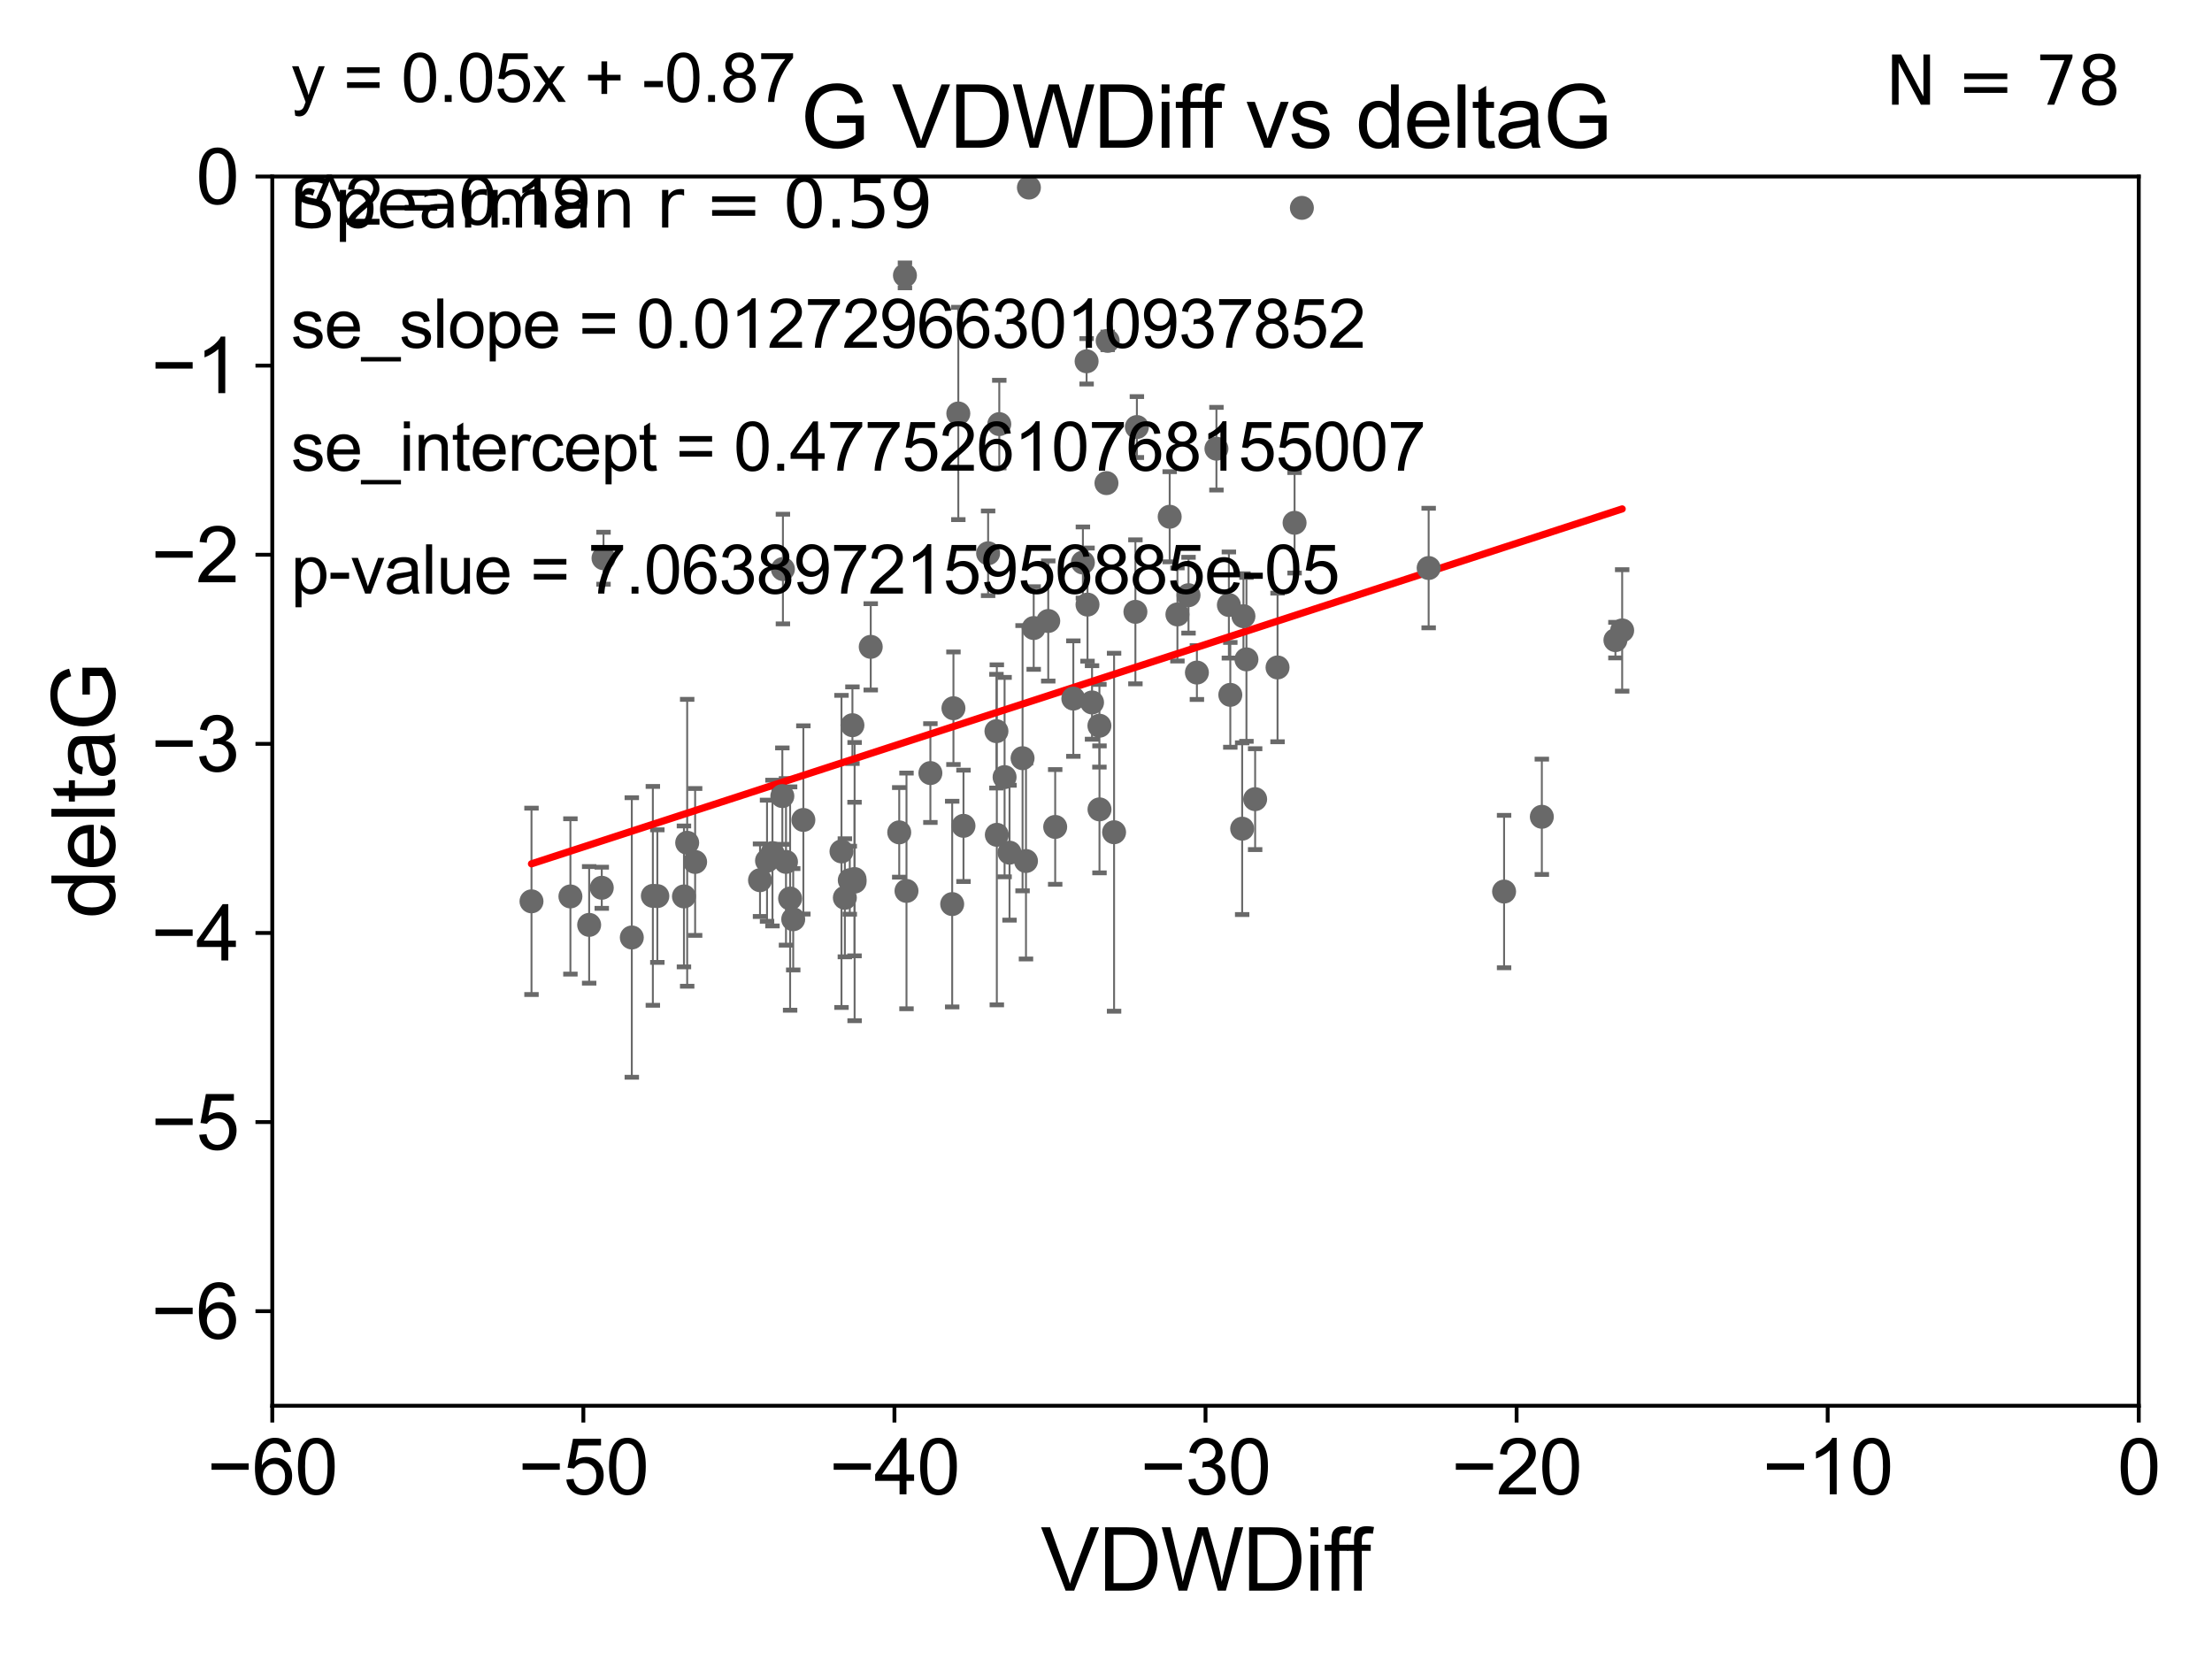 <?xml version="1.0" encoding="utf-8" standalone="no"?>
<!DOCTYPE svg PUBLIC "-//W3C//DTD SVG 1.1//EN"
  "http://www.w3.org/Graphics/SVG/1.1/DTD/svg11.dtd">
<svg xmlns:xlink="http://www.w3.org/1999/xlink" width="460.8pt" height="345.6pt" viewBox="0 0 460.8 345.6" xmlns="http://www.w3.org/2000/svg" version="1.1">
 <defs>
  <style type="text/css">*{stroke-linejoin: round; stroke-linecap: butt}</style>
 </defs>
 <g id="figure_1">
  <g id="patch_1">
   <path d="M 0 345.6 
L 460.8 345.6 
L 460.8 0 
L 0 0 
z
" style="fill: #ffffff"/>
  </g>
  <g id="axes_1">
   <g id="patch_2">
    <path d="M 56.72 292.84 
L 445.545 292.84 
L 445.545 36.775 
L 56.72 36.775 
z
" style="fill: #ffffff"/>
   </g>
   <g id="PathCollection_1">
    <defs>
     <path id="mcb747441ff" d="M 0 1.118 
C 0.297 1.118 0.581 1 0.791 0.791 
C 1 0.581 1.118 0.297 1.118 0 
C 1.118 -0.297 1 -0.581 0.791 -0.791 
C 0.581 -1 0.297 -1.118 0 -1.118 
C -0.297 -1.118 -0.581 -1 -0.791 -0.791 
C -1 -0.581 -1.118 -0.297 -1.118 0 
C -1.118 0.297 -1 0.581 -0.791 0.791 
C -0.581 1 -0.297 1.118 0 1.118 
z
" style="stroke: #696969"/>
    </defs>
    <g clip-path="url(#pc89d692104)">
     <use xlink:href="#mcb747441ff" x="158.326" y="183.361" style="fill: #696969; stroke: #696969"/>
     <use xlink:href="#mcb747441ff" x="136.001" y="186.627" style="fill: #696969; stroke: #696969"/>
     <use xlink:href="#mcb747441ff" x="160.919" y="177.712" style="fill: #696969; stroke: #696969"/>
     <use xlink:href="#mcb747441ff" x="110.721" y="187.766" style="fill: #696969; stroke: #696969"/>
     <use xlink:href="#mcb747441ff" x="177.024" y="183.361" style="fill: #696969; stroke: #696969"/>
     <use xlink:href="#mcb747441ff" x="159.786" y="179.304" style="fill: #696969; stroke: #696969"/>
     <use xlink:href="#mcb747441ff" x="136.936" y="186.675" style="fill: #696969; stroke: #696969"/>
     <use xlink:href="#mcb747441ff" x="122.733" y="192.668" style="fill: #696969; stroke: #696969"/>
     <use xlink:href="#mcb747441ff" x="167.356" y="170.809" style="fill: #696969; stroke: #696969"/>
     <use xlink:href="#mcb747441ff" x="187.327" y="173.397" style="fill: #696969; stroke: #696969"/>
     <use xlink:href="#mcb747441ff" x="143.154" y="175.566" style="fill: #696969; stroke: #696969"/>
     <use xlink:href="#mcb747441ff" x="118.828" y="186.743" style="fill: #696969; stroke: #696969"/>
     <use xlink:href="#mcb747441ff" x="178.015" y="183.121" style="fill: #696969; stroke: #696969"/>
     <use xlink:href="#mcb747441ff" x="142.48" y="186.741" style="fill: #696969; stroke: #696969"/>
     <use xlink:href="#mcb747441ff" x="188.839" y="185.595" style="fill: #696969; stroke: #696969"/>
     <use xlink:href="#mcb747441ff" x="163.736" y="179.547" style="fill: #696969; stroke: #696969"/>
     <use xlink:href="#mcb747441ff" x="162.976" y="165.842" style="fill: #696969; stroke: #696969"/>
     <use xlink:href="#mcb747441ff" x="178.03" y="183.656" style="fill: #696969; stroke: #696969"/>
     <use xlink:href="#mcb747441ff" x="175.297" y="177.365" style="fill: #696969; stroke: #696969"/>
     <use xlink:href="#mcb747441ff" x="131.617" y="195.295" style="fill: #696969; stroke: #696969"/>
     <use xlink:href="#mcb747441ff" x="177.576" y="151.072" style="fill: #696969; stroke: #696969"/>
     <use xlink:href="#mcb747441ff" x="176" y="187.024" style="fill: #696969; stroke: #696969"/>
     <use xlink:href="#mcb747441ff" x="125.722" y="116.288" style="fill: #696969; stroke: #696969"/>
     <use xlink:href="#mcb747441ff" x="199.635" y="86.133" style="fill: #696969; stroke: #696969"/>
     <use xlink:href="#mcb747441ff" x="164.595" y="187.184" style="fill: #696969; stroke: #696969"/>
     <use xlink:href="#mcb747441ff" x="125.359" y="184.94" style="fill: #696969; stroke: #696969"/>
     <use xlink:href="#mcb747441ff" x="144.808" y="179.561" style="fill: #696969; stroke: #696969"/>
     <use xlink:href="#mcb747441ff" x="165.243" y="191.497" style="fill: #696969; stroke: #696969"/>
     <use xlink:href="#mcb747441ff" x="163.097" y="118.544" style="fill: #696969; stroke: #696969"/>
     <use xlink:href="#mcb747441ff" x="219.816" y="172.264" style="fill: #696969; stroke: #696969"/>
     <use xlink:href="#mcb747441ff" x="207.578" y="152.317" style="fill: #696969; stroke: #696969"/>
     <use xlink:href="#mcb747441ff" x="229.028" y="151.181" style="fill: #696969; stroke: #696969"/>
     <use xlink:href="#mcb747441ff" x="188.516" y="57.363" style="fill: #696969; stroke: #696969"/>
     <use xlink:href="#mcb747441ff" x="181.39" y="134.75" style="fill: #696969; stroke: #696969"/>
     <use xlink:href="#mcb747441ff" x="198.358" y="188.337" style="fill: #696969; stroke: #696969"/>
     <use xlink:href="#mcb747441ff" x="229.045" y="168.607" style="fill: #696969; stroke: #696969"/>
     <use xlink:href="#mcb747441ff" x="208.169" y="88.35" style="fill: #696969; stroke: #696969"/>
     <use xlink:href="#mcb747441ff" x="210.303" y="177.627" style="fill: #696969; stroke: #696969"/>
     <use xlink:href="#mcb747441ff" x="215.339" y="130.831" style="fill: #696969; stroke: #696969"/>
     <use xlink:href="#mcb747441ff" x="213.019" y="157.948" style="fill: #696969; stroke: #696969"/>
     <use xlink:href="#mcb747441ff" x="214.341" y="39.074" style="fill: #696969; stroke: #696969"/>
     <use xlink:href="#mcb747441ff" x="266.135" y="139.042" style="fill: #696969; stroke: #696969"/>
     <use xlink:href="#mcb747441ff" x="205.842" y="115.259" style="fill: #696969; stroke: #696969"/>
     <use xlink:href="#mcb747441ff" x="207.658" y="173.908" style="fill: #696969; stroke: #696969"/>
     <use xlink:href="#mcb747441ff" x="218.369" y="129.363" style="fill: #696969; stroke: #696969"/>
     <use xlink:href="#mcb747441ff" x="225.587" y="117.184" style="fill: #696969; stroke: #696969"/>
     <use xlink:href="#mcb747441ff" x="223.594" y="145.529" style="fill: #696969; stroke: #696969"/>
     <use xlink:href="#mcb747441ff" x="236.834" y="88.96" style="fill: #696969; stroke: #696969"/>
     <use xlink:href="#mcb747441ff" x="245.279" y="127.998" style="fill: #696969; stroke: #696969"/>
     <use xlink:href="#mcb747441ff" x="232.083" y="173.37" style="fill: #696969; stroke: #696969"/>
     <use xlink:href="#mcb747441ff" x="249.337" y="140.106" style="fill: #696969; stroke: #696969"/>
     <use xlink:href="#mcb747441ff" x="253.405" y="93.472" style="fill: #696969; stroke: #696969"/>
     <use xlink:href="#mcb747441ff" x="230.496" y="100.642" style="fill: #696969; stroke: #696969"/>
     <use xlink:href="#mcb747441ff" x="198.62" y="147.535" style="fill: #696969; stroke: #696969"/>
     <use xlink:href="#mcb747441ff" x="200.713" y="172.036" style="fill: #696969; stroke: #696969"/>
     <use xlink:href="#mcb747441ff" x="209.273" y="161.883" style="fill: #696969; stroke: #696969"/>
     <use xlink:href="#mcb747441ff" x="226.549" y="125.95" style="fill: #696969; stroke: #696969"/>
     <use xlink:href="#mcb747441ff" x="193.817" y="161.044" style="fill: #696969; stroke: #696969"/>
     <use xlink:href="#mcb747441ff" x="255.997" y="126.034" style="fill: #696969; stroke: #696969"/>
     <use xlink:href="#mcb747441ff" x="213.731" y="179.365" style="fill: #696969; stroke: #696969"/>
     <use xlink:href="#mcb747441ff" x="259.659" y="137.356" style="fill: #696969; stroke: #696969"/>
     <use xlink:href="#mcb747441ff" x="243.668" y="107.649" style="fill: #696969; stroke: #696969"/>
     <use xlink:href="#mcb747441ff" x="227.491" y="146.332" style="fill: #696969; stroke: #696969"/>
     <use xlink:href="#mcb747441ff" x="269.684" y="108.91" style="fill: #696969; stroke: #696969"/>
     <use xlink:href="#mcb747441ff" x="259.032" y="128.37" style="fill: #696969; stroke: #696969"/>
     <use xlink:href="#mcb747441ff" x="256.296" y="144.75" style="fill: #696969; stroke: #696969"/>
     <use xlink:href="#mcb747441ff" x="258.766" y="172.629" style="fill: #696969; stroke: #696969"/>
     <use xlink:href="#mcb747441ff" x="313.328" y="185.726" style="fill: #696969; stroke: #696969"/>
     <use xlink:href="#mcb747441ff" x="236.526" y="127.457" style="fill: #696969; stroke: #696969"/>
     <use xlink:href="#mcb747441ff" x="261.469" y="166.478" style="fill: #696969; stroke: #696969"/>
     <use xlink:href="#mcb747441ff" x="247.59" y="123.993" style="fill: #696969; stroke: #696969"/>
     <use xlink:href="#mcb747441ff" x="226.36" y="75.265" style="fill: #696969; stroke: #696969"/>
     <use xlink:href="#mcb747441ff" x="271.205" y="43.3" style="fill: #696969; stroke: #696969"/>
     <use xlink:href="#mcb747441ff" x="230.75" y="71.012" style="fill: #696969; stroke: #696969"/>
     <use xlink:href="#mcb747441ff" x="337.928" y="131.327" style="fill: #696969; stroke: #696969"/>
     <use xlink:href="#mcb747441ff" x="297.615" y="118.329" style="fill: #696969; stroke: #696969"/>
     <use xlink:href="#mcb747441ff" x="336.522" y="133.35" style="fill: #696969; stroke: #696969"/>
     <use xlink:href="#mcb747441ff" x="321.193" y="170.152" style="fill: #696969; stroke: #696969"/>
    </g>
   </g>
   <g id="matplotlib.axis_1">
    <g id="xtick_1">
     <g id="line2d_1">
      <defs>
       <path id="m8e61866ca4" d="M 0 0 
L 0 3.5 
" style="stroke: #000000; stroke-width: 0.8"/>
      </defs>
      <g>
       <use xlink:href="#m8e61866ca4" x="56.72" y="292.84" style="stroke: #000000; stroke-width: 0.8"/>
      </g>
     </g>
     <g id="text_1">
      <!-- −60 -->
      <g transform="translate(43.15 311.293)scale(0.16 -0.16)">
       <defs>
        <path id="ArialMT-2212" d="M 3381 1997 
L 356 1997 
L 356 2522 
L 3381 2522 
L 3381 1997 
z
" transform="scale(0.016)"/>
        <path id="ArialMT-36" d="M 3184 3459 
L 2625 3416 
Q 2550 3747 2413 3897 
Q 2184 4138 1850 4138 
Q 1581 4138 1378 3988 
Q 1113 3794 959 3422 
Q 806 3050 800 2363 
Q 1003 2672 1297 2822 
Q 1591 2972 1913 2972 
Q 2475 2972 2870 2558 
Q 3266 2144 3266 1488 
Q 3266 1056 3080 686 
Q 2894 316 2569 119 
Q 2244 -78 1831 -78 
Q 1128 -78 684 439 
Q 241 956 241 2144 
Q 241 3472 731 4075 
Q 1159 4600 1884 4600 
Q 2425 4600 2770 4297 
Q 3116 3994 3184 3459 
z
M 888 1484 
Q 888 1194 1011 928 
Q 1134 663 1356 523 
Q 1578 384 1822 384 
Q 2178 384 2434 671 
Q 2691 959 2691 1453 
Q 2691 1928 2437 2201 
Q 2184 2475 1800 2475 
Q 1419 2475 1153 2201 
Q 888 1928 888 1484 
z
" transform="scale(0.016)"/>
        <path id="ArialMT-30" d="M 266 2259 
Q 266 3072 433 3567 
Q 600 4063 929 4331 
Q 1259 4600 1759 4600 
Q 2128 4600 2406 4451 
Q 2684 4303 2865 4023 
Q 3047 3744 3150 3342 
Q 3253 2941 3253 2259 
Q 3253 1453 3087 958 
Q 2922 463 2592 192 
Q 2263 -78 1759 -78 
Q 1097 -78 719 397 
Q 266 969 266 2259 
z
M 844 2259 
Q 844 1131 1108 757 
Q 1372 384 1759 384 
Q 2147 384 2411 759 
Q 2675 1134 2675 2259 
Q 2675 3391 2411 3762 
Q 2147 4134 1753 4134 
Q 1366 4134 1134 3806 
Q 844 3388 844 2259 
z
" transform="scale(0.016)"/>
       </defs>
       <use xlink:href="#ArialMT-2212"/>
       <use xlink:href="#ArialMT-36" x="58.398"/>
       <use xlink:href="#ArialMT-30" x="114.014"/>
      </g>
     </g>
    </g>
    <g id="xtick_2">
     <g id="line2d_2">
      <g>
       <use xlink:href="#m8e61866ca4" x="121.524" y="292.84" style="stroke: #000000; stroke-width: 0.8"/>
      </g>
     </g>
     <g id="text_2">
      <!-- −50 -->
      <g transform="translate(107.954 311.293)scale(0.16 -0.16)">
       <defs>
        <path id="ArialMT-35" d="M 266 1200 
L 856 1250 
Q 922 819 1161 601 
Q 1400 384 1738 384 
Q 2144 384 2425 690 
Q 2706 997 2706 1503 
Q 2706 1984 2436 2262 
Q 2166 2541 1728 2541 
Q 1456 2541 1237 2417 
Q 1019 2294 894 2097 
L 366 2166 
L 809 4519 
L 3088 4519 
L 3088 3981 
L 1259 3981 
L 1013 2750 
Q 1425 3038 1878 3038 
Q 2478 3038 2890 2622 
Q 3303 2206 3303 1553 
Q 3303 931 2941 478 
Q 2500 -78 1738 -78 
Q 1113 -78 717 272 
Q 322 622 266 1200 
z
" transform="scale(0.016)"/>
       </defs>
       <use xlink:href="#ArialMT-2212"/>
       <use xlink:href="#ArialMT-35" x="58.398"/>
       <use xlink:href="#ArialMT-30" x="114.014"/>
      </g>
     </g>
    </g>
    <g id="xtick_3">
     <g id="line2d_3">
      <g>
       <use xlink:href="#m8e61866ca4" x="186.328" y="292.84" style="stroke: #000000; stroke-width: 0.8"/>
      </g>
     </g>
     <g id="text_3">
      <!-- −40 -->
      <g transform="translate(172.758 311.293)scale(0.16 -0.16)">
       <defs>
        <path id="ArialMT-34" d="M 2069 0 
L 2069 1097 
L 81 1097 
L 81 1613 
L 2172 4581 
L 2631 4581 
L 2631 1613 
L 3250 1613 
L 3250 1097 
L 2631 1097 
L 2631 0 
L 2069 0 
z
M 2069 1613 
L 2069 3678 
L 634 1613 
L 2069 1613 
z
" transform="scale(0.016)"/>
       </defs>
       <use xlink:href="#ArialMT-2212"/>
       <use xlink:href="#ArialMT-34" x="58.398"/>
       <use xlink:href="#ArialMT-30" x="114.014"/>
      </g>
     </g>
    </g>
    <g id="xtick_4">
     <g id="line2d_4">
      <g>
       <use xlink:href="#m8e61866ca4" x="251.132" y="292.84" style="stroke: #000000; stroke-width: 0.8"/>
      </g>
     </g>
     <g id="text_4">
      <!-- −30 -->
      <g transform="translate(237.562 311.293)scale(0.16 -0.16)">
       <defs>
        <path id="ArialMT-33" d="M 269 1209 
L 831 1284 
Q 928 806 1161 595 
Q 1394 384 1728 384 
Q 2125 384 2398 659 
Q 2672 934 2672 1341 
Q 2672 1728 2419 1979 
Q 2166 2231 1775 2231 
Q 1616 2231 1378 2169 
L 1441 2663 
Q 1497 2656 1531 2656 
Q 1891 2656 2178 2843 
Q 2466 3031 2466 3422 
Q 2466 3731 2256 3934 
Q 2047 4138 1716 4138 
Q 1388 4138 1169 3931 
Q 950 3725 888 3313 
L 325 3413 
Q 428 3978 793 4289 
Q 1159 4600 1703 4600 
Q 2078 4600 2393 4439 
Q 2709 4278 2876 4000 
Q 3044 3722 3044 3409 
Q 3044 3113 2884 2869 
Q 2725 2625 2413 2481 
Q 2819 2388 3044 2092 
Q 3269 1797 3269 1353 
Q 3269 753 2831 336 
Q 2394 -81 1725 -81 
Q 1122 -81 723 278 
Q 325 638 269 1209 
z
" transform="scale(0.016)"/>
       </defs>
       <use xlink:href="#ArialMT-2212"/>
       <use xlink:href="#ArialMT-33" x="58.398"/>
       <use xlink:href="#ArialMT-30" x="114.014"/>
      </g>
     </g>
    </g>
    <g id="xtick_5">
     <g id="line2d_5">
      <g>
       <use xlink:href="#m8e61866ca4" x="315.937" y="292.84" style="stroke: #000000; stroke-width: 0.8"/>
      </g>
     </g>
     <g id="text_5">
      <!-- −20 -->
      <g transform="translate(302.367 311.293)scale(0.16 -0.16)">
       <defs>
        <path id="ArialMT-32" d="M 3222 541 
L 3222 0 
L 194 0 
Q 188 203 259 391 
Q 375 700 629 1000 
Q 884 1300 1366 1694 
Q 2113 2306 2375 2664 
Q 2638 3022 2638 3341 
Q 2638 3675 2398 3904 
Q 2159 4134 1775 4134 
Q 1369 4134 1125 3890 
Q 881 3647 878 3216 
L 300 3275 
Q 359 3922 746 4261 
Q 1134 4600 1788 4600 
Q 2447 4600 2831 4234 
Q 3216 3869 3216 3328 
Q 3216 3053 3103 2787 
Q 2991 2522 2730 2228 
Q 2469 1934 1863 1422 
Q 1356 997 1212 845 
Q 1069 694 975 541 
L 3222 541 
z
" transform="scale(0.016)"/>
       </defs>
       <use xlink:href="#ArialMT-2212"/>
       <use xlink:href="#ArialMT-32" x="58.398"/>
       <use xlink:href="#ArialMT-30" x="114.014"/>
      </g>
     </g>
    </g>
    <g id="xtick_6">
     <g id="line2d_6">
      <g>
       <use xlink:href="#m8e61866ca4" x="380.741" y="292.84" style="stroke: #000000; stroke-width: 0.8"/>
      </g>
     </g>
     <g id="text_6">
      <!-- −10 -->
      <g transform="translate(367.171 311.293)scale(0.16 -0.16)">
       <defs>
        <path id="ArialMT-31" d="M 2384 0 
L 1822 0 
L 1822 3584 
Q 1619 3391 1289 3197 
Q 959 3003 697 2906 
L 697 3450 
Q 1169 3672 1522 3987 
Q 1875 4303 2022 4600 
L 2384 4600 
L 2384 0 
z
" transform="scale(0.016)"/>
       </defs>
       <use xlink:href="#ArialMT-2212"/>
       <use xlink:href="#ArialMT-31" x="58.398"/>
       <use xlink:href="#ArialMT-30" x="114.014"/>
      </g>
     </g>
    </g>
    <g id="xtick_7">
     <g id="line2d_7">
      <g>
       <use xlink:href="#m8e61866ca4" x="445.545" y="292.84" style="stroke: #000000; stroke-width: 0.8"/>
      </g>
     </g>
     <g id="text_7">
      <!-- 0 -->
      <g transform="translate(441.096 311.293)scale(0.16 -0.16)">
       <use xlink:href="#ArialMT-30"/>
      </g>
     </g>
    </g>
    <g id="text_8">
     <!-- VDWDiff -->
     <g transform="translate(216.792 331.357)scale(0.18 -0.18)">
      <defs>
       <path id="ArialMT-56" d="M 1803 0 
L 28 4581 
L 684 4581 
L 1875 1253 
Q 2019 853 2116 503 
Q 2222 878 2363 1253 
L 3600 4581 
L 4219 4581 
L 2425 0 
L 1803 0 
z
" transform="scale(0.016)"/>
       <path id="ArialMT-44" d="M 494 0 
L 494 4581 
L 2072 4581 
Q 2606 4581 2888 4516 
Q 3281 4425 3559 4188 
Q 3922 3881 4101 3404 
Q 4281 2928 4281 2316 
Q 4281 1794 4159 1391 
Q 4038 988 3847 723 
Q 3656 459 3429 307 
Q 3203 156 2883 78 
Q 2563 0 2147 0 
L 494 0 
z
M 1100 541 
L 2078 541 
Q 2531 541 2789 625 
Q 3047 709 3200 863 
Q 3416 1078 3536 1442 
Q 3656 1806 3656 2325 
Q 3656 3044 3420 3430 
Q 3184 3816 2847 3947 
Q 2603 4041 2063 4041 
L 1100 4041 
L 1100 541 
z
" transform="scale(0.016)"/>
       <path id="ArialMT-57" d="M 1294 0 
L 78 4581 
L 700 4581 
L 1397 1578 
Q 1509 1106 1591 641 
Q 1766 1375 1797 1488 
L 2669 4581 
L 3400 4581 
L 4056 2263 
Q 4303 1400 4413 641 
Q 4500 1075 4641 1638 
L 5359 4581 
L 5969 4581 
L 4713 0 
L 4128 0 
L 3163 3491 
Q 3041 3928 3019 4028 
Q 2947 3713 2884 3491 
L 1913 0 
L 1294 0 
z
" transform="scale(0.016)"/>
       <path id="ArialMT-69" d="M 425 3934 
L 425 4581 
L 988 4581 
L 988 3934 
L 425 3934 
z
M 425 0 
L 425 3319 
L 988 3319 
L 988 0 
L 425 0 
z
" transform="scale(0.016)"/>
       <path id="ArialMT-66" d="M 556 0 
L 556 2881 
L 59 2881 
L 59 3319 
L 556 3319 
L 556 3672 
Q 556 4006 616 4169 
Q 697 4388 901 4523 
Q 1106 4659 1475 4659 
Q 1713 4659 2000 4603 
L 1916 4113 
Q 1741 4144 1584 4144 
Q 1328 4144 1222 4034 
Q 1116 3925 1116 3625 
L 1116 3319 
L 1763 3319 
L 1763 2881 
L 1116 2881 
L 1116 0 
L 556 0 
z
" transform="scale(0.016)"/>
      </defs>
      <use xlink:href="#ArialMT-56"/>
      <use xlink:href="#ArialMT-44" x="66.699"/>
      <use xlink:href="#ArialMT-57" x="138.916"/>
      <use xlink:href="#ArialMT-44" x="233.301"/>
      <use xlink:href="#ArialMT-69" x="305.518"/>
      <use xlink:href="#ArialMT-66" x="327.734"/>
      <use xlink:href="#ArialMT-66" x="353.768"/>
     </g>
    </g>
   </g>
   <g id="matplotlib.axis_2">
    <g id="ytick_1">
     <g id="line2d_8">
      <defs>
       <path id="m1b368f6b35" d="M 0 0 
L -3.5 0 
" style="stroke: #000000; stroke-width: 0.8"/>
      </defs>
      <g>
       <use xlink:href="#m1b368f6b35" x="56.72" y="273.143" style="stroke: #000000; stroke-width: 0.8"/>
      </g>
     </g>
     <g id="text_9">
      <!-- −6 -->
      <g transform="translate(31.477 278.869)scale(0.16 -0.16)">
       <use xlink:href="#ArialMT-2212"/>
       <use xlink:href="#ArialMT-36" x="58.398"/>
      </g>
     </g>
    </g>
    <g id="ytick_2">
     <g id="line2d_9">
      <g>
       <use xlink:href="#m1b368f6b35" x="56.72" y="233.748" style="stroke: #000000; stroke-width: 0.8"/>
      </g>
     </g>
     <g id="text_10">
      <!-- −5 -->
      <g transform="translate(31.477 239.474)scale(0.16 -0.16)">
       <use xlink:href="#ArialMT-2212"/>
       <use xlink:href="#ArialMT-35" x="58.398"/>
      </g>
     </g>
    </g>
    <g id="ytick_3">
     <g id="line2d_10">
      <g>
       <use xlink:href="#m1b368f6b35" x="56.72" y="194.353" style="stroke: #000000; stroke-width: 0.8"/>
      </g>
     </g>
     <g id="text_11">
      <!-- −4 -->
      <g transform="translate(31.477 200.08)scale(0.16 -0.16)">
       <use xlink:href="#ArialMT-2212"/>
       <use xlink:href="#ArialMT-34" x="58.398"/>
      </g>
     </g>
    </g>
    <g id="ytick_4">
     <g id="line2d_11">
      <g>
       <use xlink:href="#m1b368f6b35" x="56.72" y="154.959" style="stroke: #000000; stroke-width: 0.8"/>
      </g>
     </g>
     <g id="text_12">
      <!-- −3 -->
      <g transform="translate(31.477 160.685)scale(0.16 -0.16)">
       <use xlink:href="#ArialMT-2212"/>
       <use xlink:href="#ArialMT-33" x="58.398"/>
      </g>
     </g>
    </g>
    <g id="ytick_5">
     <g id="line2d_12">
      <g>
       <use xlink:href="#m1b368f6b35" x="56.72" y="115.564" style="stroke: #000000; stroke-width: 0.8"/>
      </g>
     </g>
     <g id="text_13">
      <!-- −2 -->
      <g transform="translate(31.477 121.29)scale(0.16 -0.16)">
       <use xlink:href="#ArialMT-2212"/>
       <use xlink:href="#ArialMT-32" x="58.398"/>
      </g>
     </g>
    </g>
    <g id="ytick_6">
     <g id="line2d_13">
      <g>
       <use xlink:href="#m1b368f6b35" x="56.72" y="76.17" style="stroke: #000000; stroke-width: 0.8"/>
      </g>
     </g>
     <g id="text_14">
      <!-- −1 -->
      <g transform="translate(31.477 81.896)scale(0.16 -0.16)">
       <use xlink:href="#ArialMT-2212"/>
       <use xlink:href="#ArialMT-31" x="58.398"/>
      </g>
     </g>
    </g>
    <g id="ytick_7">
     <g id="line2d_14">
      <g>
       <use xlink:href="#m1b368f6b35" x="56.72" y="36.775" style="stroke: #000000; stroke-width: 0.8"/>
      </g>
     </g>
     <g id="text_15">
      <!-- 0 -->
      <g transform="translate(40.822 42.501)scale(0.16 -0.16)">
       <use xlink:href="#ArialMT-30"/>
      </g>
     </g>
    </g>
    <g id="text_16">
     <!-- deltaG -->
     <g transform="translate(23.9 191.322)rotate(-90)scale(0.18 -0.18)">
      <defs>
       <path id="ArialMT-64" d="M 2575 0 
L 2575 419 
Q 2259 -75 1647 -75 
Q 1250 -75 917 144 
Q 584 363 401 755 
Q 219 1147 219 1656 
Q 219 2153 384 2558 
Q 550 2963 881 3178 
Q 1213 3394 1622 3394 
Q 1922 3394 2156 3267 
Q 2391 3141 2538 2938 
L 2538 4581 
L 3097 4581 
L 3097 0 
L 2575 0 
z
M 797 1656 
Q 797 1019 1065 703 
Q 1334 388 1700 388 
Q 2069 388 2326 689 
Q 2584 991 2584 1609 
Q 2584 2291 2321 2609 
Q 2059 2928 1675 2928 
Q 1300 2928 1048 2622 
Q 797 2316 797 1656 
z
" transform="scale(0.016)"/>
       <path id="ArialMT-65" d="M 2694 1069 
L 3275 997 
Q 3138 488 2766 206 
Q 2394 -75 1816 -75 
Q 1088 -75 661 373 
Q 234 822 234 1631 
Q 234 2469 665 2931 
Q 1097 3394 1784 3394 
Q 2450 3394 2872 2941 
Q 3294 2488 3294 1666 
Q 3294 1616 3291 1516 
L 816 1516 
Q 847 969 1125 678 
Q 1403 388 1819 388 
Q 2128 388 2347 550 
Q 2566 713 2694 1069 
z
M 847 1978 
L 2700 1978 
Q 2663 2397 2488 2606 
Q 2219 2931 1791 2931 
Q 1403 2931 1139 2672 
Q 875 2413 847 1978 
z
" transform="scale(0.016)"/>
       <path id="ArialMT-6c" d="M 409 0 
L 409 4581 
L 972 4581 
L 972 0 
L 409 0 
z
" transform="scale(0.016)"/>
       <path id="ArialMT-74" d="M 1650 503 
L 1731 6 
Q 1494 -44 1306 -44 
Q 1000 -44 831 53 
Q 663 150 594 308 
Q 525 466 525 972 
L 525 2881 
L 113 2881 
L 113 3319 
L 525 3319 
L 525 4141 
L 1084 4478 
L 1084 3319 
L 1650 3319 
L 1650 2881 
L 1084 2881 
L 1084 941 
Q 1084 700 1114 631 
Q 1144 563 1211 522 
Q 1278 481 1403 481 
Q 1497 481 1650 503 
z
" transform="scale(0.016)"/>
       <path id="ArialMT-61" d="M 2588 409 
Q 2275 144 1986 34 
Q 1697 -75 1366 -75 
Q 819 -75 525 192 
Q 231 459 231 875 
Q 231 1119 342 1320 
Q 453 1522 633 1644 
Q 813 1766 1038 1828 
Q 1203 1872 1538 1913 
Q 2219 1994 2541 2106 
Q 2544 2222 2544 2253 
Q 2544 2597 2384 2738 
Q 2169 2928 1744 2928 
Q 1347 2928 1158 2789 
Q 969 2650 878 2297 
L 328 2372 
Q 403 2725 575 2942 
Q 747 3159 1072 3276 
Q 1397 3394 1825 3394 
Q 2250 3394 2515 3294 
Q 2781 3194 2906 3042 
Q 3031 2891 3081 2659 
Q 3109 2516 3109 2141 
L 3109 1391 
Q 3109 606 3145 398 
Q 3181 191 3288 0 
L 2700 0 
Q 2613 175 2588 409 
z
M 2541 1666 
Q 2234 1541 1622 1453 
Q 1275 1403 1131 1340 
Q 988 1278 909 1158 
Q 831 1038 831 891 
Q 831 666 1001 516 
Q 1172 366 1500 366 
Q 1825 366 2078 508 
Q 2331 650 2450 897 
Q 2541 1088 2541 1459 
L 2541 1666 
z
" transform="scale(0.016)"/>
       <path id="ArialMT-47" d="M 2638 1797 
L 2638 2334 
L 4578 2338 
L 4578 638 
Q 4131 281 3656 101 
Q 3181 -78 2681 -78 
Q 2006 -78 1454 211 
Q 903 500 622 1047 
Q 341 1594 341 2269 
Q 341 2938 620 3517 
Q 900 4097 1425 4378 
Q 1950 4659 2634 4659 
Q 3131 4659 3532 4498 
Q 3934 4338 4162 4050 
Q 4391 3763 4509 3300 
L 3963 3150 
Q 3859 3500 3706 3700 
Q 3553 3900 3268 4020 
Q 2984 4141 2638 4141 
Q 2222 4141 1919 4014 
Q 1616 3888 1430 3681 
Q 1244 3475 1141 3228 
Q 966 2803 966 2306 
Q 966 1694 1177 1281 
Q 1388 869 1791 669 
Q 2194 469 2647 469 
Q 3041 469 3416 620 
Q 3791 772 3984 944 
L 3984 1797 
L 2638 1797 
z
" transform="scale(0.016)"/>
      </defs>
      <use xlink:href="#ArialMT-64"/>
      <use xlink:href="#ArialMT-65" x="55.615"/>
      <use xlink:href="#ArialMT-6c" x="111.23"/>
      <use xlink:href="#ArialMT-74" x="133.447"/>
      <use xlink:href="#ArialMT-61" x="161.23"/>
      <use xlink:href="#ArialMT-47" x="216.846"/>
     </g>
    </g>
   </g>
   <g id="LineCollection_1">
    <path d="M 158.326 190.918 
L 158.326 175.804 
" clip-path="url(#pc89d692104)" style="fill: none; stroke: #696969; stroke-width: 0.4"/>
    <path d="M 136.001 209.422 
L 136.001 163.832 
" clip-path="url(#pc89d692104)" style="fill: none; stroke: #696969; stroke-width: 0.4"/>
    <path d="M 160.919 192.894 
L 160.919 162.53 
" clip-path="url(#pc89d692104)" style="fill: none; stroke: #696969; stroke-width: 0.4"/>
    <path d="M 110.721 207.177 
L 110.721 168.355 
" clip-path="url(#pc89d692104)" style="fill: none; stroke: #696969; stroke-width: 0.4"/>
    <path d="M 177.024 190.447 
L 177.024 176.274 
" clip-path="url(#pc89d692104)" style="fill: none; stroke: #696969; stroke-width: 0.4"/>
    <path d="M 159.786 191.921 
L 159.786 166.688 
" clip-path="url(#pc89d692104)" style="fill: none; stroke: #696969; stroke-width: 0.4"/>
    <path d="M 136.936 200.482 
L 136.936 172.868 
" clip-path="url(#pc89d692104)" style="fill: none; stroke: #696969; stroke-width: 0.4"/>
    <path d="M 122.733 204.811 
L 122.733 180.525 
" clip-path="url(#pc89d692104)" style="fill: none; stroke: #696969; stroke-width: 0.4"/>
    <path d="M 167.356 190.416 
L 167.356 151.203 
" clip-path="url(#pc89d692104)" style="fill: none; stroke: #696969; stroke-width: 0.4"/>
    <path d="M 187.327 182.729 
L 187.327 164.065 
" clip-path="url(#pc89d692104)" style="fill: none; stroke: #696969; stroke-width: 0.4"/>
    <path d="M 143.154 205.447 
L 143.154 145.685 
" clip-path="url(#pc89d692104)" style="fill: none; stroke: #696969; stroke-width: 0.4"/>
    <path d="M 118.828 202.923 
L 118.828 170.563 
" clip-path="url(#pc89d692104)" style="fill: none; stroke: #696969; stroke-width: 0.4"/>
    <path d="M 178.015 199.12 
L 178.015 167.123 
" clip-path="url(#pc89d692104)" style="fill: none; stroke: #696969; stroke-width: 0.4"/>
    <path d="M 142.48 201.422 
L 142.48 172.061 
" clip-path="url(#pc89d692104)" style="fill: none; stroke: #696969; stroke-width: 0.4"/>
    <path d="M 188.839 210.144 
L 188.839 161.047 
" clip-path="url(#pc89d692104)" style="fill: none; stroke: #696969; stroke-width: 0.4"/>
    <path d="M 163.736 196.891 
L 163.736 162.203 
" clip-path="url(#pc89d692104)" style="fill: none; stroke: #696969; stroke-width: 0.4"/>
    <path d="M 162.976 175.881 
L 162.976 155.804 
" clip-path="url(#pc89d692104)" style="fill: none; stroke: #696969; stroke-width: 0.4"/>
    <path d="M 178.03 212.633 
L 178.03 154.679 
" clip-path="url(#pc89d692104)" style="fill: none; stroke: #696969; stroke-width: 0.4"/>
    <path d="M 175.297 209.872 
L 175.297 144.859 
" clip-path="url(#pc89d692104)" style="fill: none; stroke: #696969; stroke-width: 0.4"/>
    <path d="M 131.617 224.411 
L 131.617 166.18 
" clip-path="url(#pc89d692104)" style="fill: none; stroke: #696969; stroke-width: 0.4"/>
    <path d="M 177.576 159.052 
L 177.576 143.092 
" clip-path="url(#pc89d692104)" style="fill: none; stroke: #696969; stroke-width: 0.4"/>
    <path d="M 176 199.324 
L 176 174.725 
" clip-path="url(#pc89d692104)" style="fill: none; stroke: #696969; stroke-width: 0.4"/>
    <path d="M 125.722 121.701 
L 125.722 110.875 
" clip-path="url(#pc89d692104)" style="fill: none; stroke: #696969; stroke-width: 0.4"/>
    <path d="M 199.635 108.244 
L 199.635 64.022 
" clip-path="url(#pc89d692104)" style="fill: none; stroke: #696969; stroke-width: 0.4"/>
    <path d="M 164.595 210.444 
L 164.595 163.924 
" clip-path="url(#pc89d692104)" style="fill: none; stroke: #696969; stroke-width: 0.4"/>
    <path d="M 125.359 189.225 
L 125.359 180.655 
" clip-path="url(#pc89d692104)" style="fill: none; stroke: #696969; stroke-width: 0.4"/>
    <path d="M 144.808 194.86 
L 144.808 164.263 
" clip-path="url(#pc89d692104)" style="fill: none; stroke: #696969; stroke-width: 0.4"/>
    <path d="M 165.243 202.055 
L 165.243 180.939 
" clip-path="url(#pc89d692104)" style="fill: none; stroke: #696969; stroke-width: 0.4"/>
    <path d="M 163.097 129.964 
L 163.097 107.124 
" clip-path="url(#pc89d692104)" style="fill: none; stroke: #696969; stroke-width: 0.4"/>
    <path d="M 219.816 184.214 
L 219.816 160.315 
" clip-path="url(#pc89d692104)" style="fill: none; stroke: #696969; stroke-width: 0.4"/>
    <path d="M 207.578 164.165 
L 207.578 140.47 
" clip-path="url(#pc89d692104)" style="fill: none; stroke: #696969; stroke-width: 0.4"/>
    <path d="M 229.028 159.797 
L 229.028 142.564 
" clip-path="url(#pc89d692104)" style="fill: none; stroke: #696969; stroke-width: 0.4"/>
    <path d="M 188.516 59.954 
L 188.516 54.772 
" clip-path="url(#pc89d692104)" style="fill: none; stroke: #696969; stroke-width: 0.4"/>
    <path d="M 181.39 143.736 
L 181.39 125.764 
" clip-path="url(#pc89d692104)" style="fill: none; stroke: #696969; stroke-width: 0.4"/>
    <path d="M 198.358 209.758 
L 198.358 166.916 
" clip-path="url(#pc89d692104)" style="fill: none; stroke: #696969; stroke-width: 0.4"/>
    <path d="M 229.045 181.833 
L 229.045 155.381 
" clip-path="url(#pc89d692104)" style="fill: none; stroke: #696969; stroke-width: 0.4"/>
    <path d="M 208.169 97.477 
L 208.169 79.222 
" clip-path="url(#pc89d692104)" style="fill: none; stroke: #696969; stroke-width: 0.4"/>
    <path d="M 210.303 191.679 
L 210.303 163.576 
" clip-path="url(#pc89d692104)" style="fill: none; stroke: #696969; stroke-width: 0.4"/>
    <path d="M 215.339 139.431 
L 215.339 122.23 
" clip-path="url(#pc89d692104)" style="fill: none; stroke: #696969; stroke-width: 0.4"/>
    <path d="M 213.019 185.574 
L 213.019 130.321 
" clip-path="url(#pc89d692104)" style="fill: none; stroke: #696969; stroke-width: 0.4"/>
    <path d="M 214.341 39.661 
L 214.341 38.486 
" clip-path="url(#pc89d692104)" style="fill: none; stroke: #696969; stroke-width: 0.4"/>
    <path d="M 266.135 154.523 
L 266.135 123.56 
" clip-path="url(#pc89d692104)" style="fill: none; stroke: #696969; stroke-width: 0.4"/>
    <path d="M 205.842 124.077 
L 205.842 106.441 
" clip-path="url(#pc89d692104)" style="fill: none; stroke: #696969; stroke-width: 0.4"/>
    <path d="M 207.658 209.327 
L 207.658 138.489 
" clip-path="url(#pc89d692104)" style="fill: none; stroke: #696969; stroke-width: 0.4"/>
    <path d="M 218.369 141.877 
L 218.369 116.849 
" clip-path="url(#pc89d692104)" style="fill: none; stroke: #696969; stroke-width: 0.4"/>
    <path d="M 225.587 124.591 
L 225.587 109.776 
" clip-path="url(#pc89d692104)" style="fill: none; stroke: #696969; stroke-width: 0.4"/>
    <path d="M 223.594 157.557 
L 223.594 133.501 
" clip-path="url(#pc89d692104)" style="fill: none; stroke: #696969; stroke-width: 0.4"/>
    <path d="M 236.834 95.306 
L 236.834 82.614 
" clip-path="url(#pc89d692104)" style="fill: none; stroke: #696969; stroke-width: 0.4"/>
    <path d="M 245.279 137.698 
L 245.279 118.299 
" clip-path="url(#pc89d692104)" style="fill: none; stroke: #696969; stroke-width: 0.4"/>
    <path d="M 232.083 210.653 
L 232.083 136.087 
" clip-path="url(#pc89d692104)" style="fill: none; stroke: #696969; stroke-width: 0.4"/>
    <path d="M 249.337 145.711 
L 249.337 134.502 
" clip-path="url(#pc89d692104)" style="fill: none; stroke: #696969; stroke-width: 0.4"/>
    <path d="M 253.405 102.084 
L 253.405 84.861 
" clip-path="url(#pc89d692104)" style="fill: none; stroke: #696969; stroke-width: 0.4"/>
    <path d="M 230.496 101.753 
L 230.496 99.531 
" clip-path="url(#pc89d692104)" style="fill: none; stroke: #696969; stroke-width: 0.4"/>
    <path d="M 198.62 159.258 
L 198.62 135.813 
" clip-path="url(#pc89d692104)" style="fill: none; stroke: #696969; stroke-width: 0.4"/>
    <path d="M 200.713 183.631 
L 200.713 160.441 
" clip-path="url(#pc89d692104)" style="fill: none; stroke: #696969; stroke-width: 0.4"/>
    <path d="M 209.273 182.651 
L 209.273 141.115 
" clip-path="url(#pc89d692104)" style="fill: none; stroke: #696969; stroke-width: 0.4"/>
    <path d="M 226.549 137.731 
L 226.549 114.168 
" clip-path="url(#pc89d692104)" style="fill: none; stroke: #696969; stroke-width: 0.4"/>
    <path d="M 193.817 171.332 
L 193.817 150.755 
" clip-path="url(#pc89d692104)" style="fill: none; stroke: #696969; stroke-width: 0.4"/>
    <path d="M 255.997 137.084 
L 255.997 114.984 
" clip-path="url(#pc89d692104)" style="fill: none; stroke: #696969; stroke-width: 0.4"/>
    <path d="M 213.731 199.772 
L 213.731 158.959 
" clip-path="url(#pc89d692104)" style="fill: none; stroke: #696969; stroke-width: 0.4"/>
    <path d="M 259.659 154.429 
L 259.659 120.283 
" clip-path="url(#pc89d692104)" style="fill: none; stroke: #696969; stroke-width: 0.4"/>
    <path d="M 243.668 117.039 
L 243.668 98.26 
" clip-path="url(#pc89d692104)" style="fill: none; stroke: #696969; stroke-width: 0.4"/>
    <path d="M 227.491 153.992 
L 227.491 138.673 
" clip-path="url(#pc89d692104)" style="fill: none; stroke: #696969; stroke-width: 0.4"/>
    <path d="M 269.684 119.373 
L 269.684 98.446 
" clip-path="url(#pc89d692104)" style="fill: none; stroke: #696969; stroke-width: 0.4"/>
    <path d="M 259.032 137.214 
L 259.032 119.526 
" clip-path="url(#pc89d692104)" style="fill: none; stroke: #696969; stroke-width: 0.4"/>
    <path d="M 256.296 155.666 
L 256.296 133.834 
" clip-path="url(#pc89d692104)" style="fill: none; stroke: #696969; stroke-width: 0.4"/>
    <path d="M 258.766 190.515 
L 258.766 154.744 
" clip-path="url(#pc89d692104)" style="fill: none; stroke: #696969; stroke-width: 0.4"/>
    <path d="M 313.328 201.602 
L 313.328 169.849 
" clip-path="url(#pc89d692104)" style="fill: none; stroke: #696969; stroke-width: 0.4"/>
    <path d="M 236.526 142.455 
L 236.526 112.459 
" clip-path="url(#pc89d692104)" style="fill: none; stroke: #696969; stroke-width: 0.4"/>
    <path d="M 261.469 176.985 
L 261.469 155.97 
" clip-path="url(#pc89d692104)" style="fill: none; stroke: #696969; stroke-width: 0.4"/>
    <path d="M 247.59 131.889 
L 247.59 116.097 
" clip-path="url(#pc89d692104)" style="fill: none; stroke: #696969; stroke-width: 0.4"/>
    <path d="M 226.36 79.995 
L 226.36 70.535 
" clip-path="url(#pc89d692104)" style="fill: none; stroke: #696969; stroke-width: 0.4"/>
    <path d="M 271.205 44.74 
L 271.205 41.86 
" clip-path="url(#pc89d692104)" style="fill: none; stroke: #696969; stroke-width: 0.4"/>
    <path d="M 230.75 72.852 
L 230.75 69.172 
" clip-path="url(#pc89d692104)" style="fill: none; stroke: #696969; stroke-width: 0.4"/>
    <path d="M 337.928 143.977 
L 337.928 118.677 
" clip-path="url(#pc89d692104)" style="fill: none; stroke: #696969; stroke-width: 0.4"/>
    <path d="M 297.615 130.781 
L 297.615 105.878 
" clip-path="url(#pc89d692104)" style="fill: none; stroke: #696969; stroke-width: 0.4"/>
    <path d="M 336.522 137.057 
L 336.522 129.643 
" clip-path="url(#pc89d692104)" style="fill: none; stroke: #696969; stroke-width: 0.4"/>
    <path d="M 321.193 182.166 
L 321.193 158.137 
" clip-path="url(#pc89d692104)" style="fill: none; stroke: #696969; stroke-width: 0.4"/>
   </g>
   <g id="line2d_15">
    <defs>
     <path id="m08babec6af" d="M 1.5 0 
L -1.5 -0 
" style="stroke: #696969"/>
    </defs>
    <g clip-path="url(#pc89d692104)">
     <use xlink:href="#m08babec6af" x="158.326" y="190.918" style="fill: #696969; stroke: #696969"/>
     <use xlink:href="#m08babec6af" x="136.001" y="209.422" style="fill: #696969; stroke: #696969"/>
     <use xlink:href="#m08babec6af" x="160.919" y="192.894" style="fill: #696969; stroke: #696969"/>
     <use xlink:href="#m08babec6af" x="110.721" y="207.177" style="fill: #696969; stroke: #696969"/>
     <use xlink:href="#m08babec6af" x="177.024" y="190.447" style="fill: #696969; stroke: #696969"/>
     <use xlink:href="#m08babec6af" x="159.786" y="191.921" style="fill: #696969; stroke: #696969"/>
     <use xlink:href="#m08babec6af" x="136.936" y="200.482" style="fill: #696969; stroke: #696969"/>
     <use xlink:href="#m08babec6af" x="122.733" y="204.811" style="fill: #696969; stroke: #696969"/>
     <use xlink:href="#m08babec6af" x="167.356" y="190.416" style="fill: #696969; stroke: #696969"/>
     <use xlink:href="#m08babec6af" x="187.327" y="182.729" style="fill: #696969; stroke: #696969"/>
     <use xlink:href="#m08babec6af" x="143.154" y="205.447" style="fill: #696969; stroke: #696969"/>
     <use xlink:href="#m08babec6af" x="118.828" y="202.923" style="fill: #696969; stroke: #696969"/>
     <use xlink:href="#m08babec6af" x="178.015" y="199.12" style="fill: #696969; stroke: #696969"/>
     <use xlink:href="#m08babec6af" x="142.48" y="201.422" style="fill: #696969; stroke: #696969"/>
     <use xlink:href="#m08babec6af" x="188.839" y="210.144" style="fill: #696969; stroke: #696969"/>
     <use xlink:href="#m08babec6af" x="163.736" y="196.891" style="fill: #696969; stroke: #696969"/>
     <use xlink:href="#m08babec6af" x="162.976" y="175.881" style="fill: #696969; stroke: #696969"/>
     <use xlink:href="#m08babec6af" x="178.03" y="212.633" style="fill: #696969; stroke: #696969"/>
     <use xlink:href="#m08babec6af" x="175.297" y="209.872" style="fill: #696969; stroke: #696969"/>
     <use xlink:href="#m08babec6af" x="131.617" y="224.411" style="fill: #696969; stroke: #696969"/>
     <use xlink:href="#m08babec6af" x="177.576" y="159.052" style="fill: #696969; stroke: #696969"/>
     <use xlink:href="#m08babec6af" x="176" y="199.324" style="fill: #696969; stroke: #696969"/>
     <use xlink:href="#m08babec6af" x="125.722" y="121.701" style="fill: #696969; stroke: #696969"/>
     <use xlink:href="#m08babec6af" x="199.635" y="108.244" style="fill: #696969; stroke: #696969"/>
     <use xlink:href="#m08babec6af" x="164.595" y="210.444" style="fill: #696969; stroke: #696969"/>
     <use xlink:href="#m08babec6af" x="125.359" y="189.225" style="fill: #696969; stroke: #696969"/>
     <use xlink:href="#m08babec6af" x="144.808" y="194.86" style="fill: #696969; stroke: #696969"/>
     <use xlink:href="#m08babec6af" x="165.243" y="202.055" style="fill: #696969; stroke: #696969"/>
     <use xlink:href="#m08babec6af" x="163.097" y="129.964" style="fill: #696969; stroke: #696969"/>
     <use xlink:href="#m08babec6af" x="219.816" y="184.214" style="fill: #696969; stroke: #696969"/>
     <use xlink:href="#m08babec6af" x="207.578" y="164.165" style="fill: #696969; stroke: #696969"/>
     <use xlink:href="#m08babec6af" x="229.028" y="159.797" style="fill: #696969; stroke: #696969"/>
     <use xlink:href="#m08babec6af" x="188.516" y="59.954" style="fill: #696969; stroke: #696969"/>
     <use xlink:href="#m08babec6af" x="181.39" y="143.736" style="fill: #696969; stroke: #696969"/>
     <use xlink:href="#m08babec6af" x="198.358" y="209.758" style="fill: #696969; stroke: #696969"/>
     <use xlink:href="#m08babec6af" x="229.045" y="181.833" style="fill: #696969; stroke: #696969"/>
     <use xlink:href="#m08babec6af" x="208.169" y="97.477" style="fill: #696969; stroke: #696969"/>
     <use xlink:href="#m08babec6af" x="210.303" y="191.679" style="fill: #696969; stroke: #696969"/>
     <use xlink:href="#m08babec6af" x="215.339" y="139.431" style="fill: #696969; stroke: #696969"/>
     <use xlink:href="#m08babec6af" x="213.019" y="185.574" style="fill: #696969; stroke: #696969"/>
     <use xlink:href="#m08babec6af" x="214.341" y="39.661" style="fill: #696969; stroke: #696969"/>
     <use xlink:href="#m08babec6af" x="266.135" y="154.523" style="fill: #696969; stroke: #696969"/>
     <use xlink:href="#m08babec6af" x="205.842" y="124.077" style="fill: #696969; stroke: #696969"/>
     <use xlink:href="#m08babec6af" x="207.658" y="209.327" style="fill: #696969; stroke: #696969"/>
     <use xlink:href="#m08babec6af" x="218.369" y="141.877" style="fill: #696969; stroke: #696969"/>
     <use xlink:href="#m08babec6af" x="225.587" y="124.591" style="fill: #696969; stroke: #696969"/>
     <use xlink:href="#m08babec6af" x="223.594" y="157.557" style="fill: #696969; stroke: #696969"/>
     <use xlink:href="#m08babec6af" x="236.834" y="95.306" style="fill: #696969; stroke: #696969"/>
     <use xlink:href="#m08babec6af" x="245.279" y="137.698" style="fill: #696969; stroke: #696969"/>
     <use xlink:href="#m08babec6af" x="232.083" y="210.653" style="fill: #696969; stroke: #696969"/>
     <use xlink:href="#m08babec6af" x="249.337" y="145.711" style="fill: #696969; stroke: #696969"/>
     <use xlink:href="#m08babec6af" x="253.405" y="102.084" style="fill: #696969; stroke: #696969"/>
     <use xlink:href="#m08babec6af" x="230.496" y="101.753" style="fill: #696969; stroke: #696969"/>
     <use xlink:href="#m08babec6af" x="198.62" y="159.258" style="fill: #696969; stroke: #696969"/>
     <use xlink:href="#m08babec6af" x="200.713" y="183.631" style="fill: #696969; stroke: #696969"/>
     <use xlink:href="#m08babec6af" x="209.273" y="182.651" style="fill: #696969; stroke: #696969"/>
     <use xlink:href="#m08babec6af" x="226.549" y="137.731" style="fill: #696969; stroke: #696969"/>
     <use xlink:href="#m08babec6af" x="193.817" y="171.332" style="fill: #696969; stroke: #696969"/>
     <use xlink:href="#m08babec6af" x="255.997" y="137.084" style="fill: #696969; stroke: #696969"/>
     <use xlink:href="#m08babec6af" x="213.731" y="199.772" style="fill: #696969; stroke: #696969"/>
     <use xlink:href="#m08babec6af" x="259.659" y="154.429" style="fill: #696969; stroke: #696969"/>
     <use xlink:href="#m08babec6af" x="243.668" y="117.039" style="fill: #696969; stroke: #696969"/>
     <use xlink:href="#m08babec6af" x="227.491" y="153.992" style="fill: #696969; stroke: #696969"/>
     <use xlink:href="#m08babec6af" x="269.684" y="119.373" style="fill: #696969; stroke: #696969"/>
     <use xlink:href="#m08babec6af" x="259.032" y="137.214" style="fill: #696969; stroke: #696969"/>
     <use xlink:href="#m08babec6af" x="256.296" y="155.666" style="fill: #696969; stroke: #696969"/>
     <use xlink:href="#m08babec6af" x="258.766" y="190.515" style="fill: #696969; stroke: #696969"/>
     <use xlink:href="#m08babec6af" x="313.328" y="201.602" style="fill: #696969; stroke: #696969"/>
     <use xlink:href="#m08babec6af" x="236.526" y="142.455" style="fill: #696969; stroke: #696969"/>
     <use xlink:href="#m08babec6af" x="261.469" y="176.985" style="fill: #696969; stroke: #696969"/>
     <use xlink:href="#m08babec6af" x="247.59" y="131.889" style="fill: #696969; stroke: #696969"/>
     <use xlink:href="#m08babec6af" x="226.36" y="79.995" style="fill: #696969; stroke: #696969"/>
     <use xlink:href="#m08babec6af" x="271.205" y="44.74" style="fill: #696969; stroke: #696969"/>
     <use xlink:href="#m08babec6af" x="230.75" y="72.852" style="fill: #696969; stroke: #696969"/>
     <use xlink:href="#m08babec6af" x="337.928" y="143.977" style="fill: #696969; stroke: #696969"/>
     <use xlink:href="#m08babec6af" x="297.615" y="130.781" style="fill: #696969; stroke: #696969"/>
     <use xlink:href="#m08babec6af" x="336.522" y="137.057" style="fill: #696969; stroke: #696969"/>
     <use xlink:href="#m08babec6af" x="321.193" y="182.166" style="fill: #696969; stroke: #696969"/>
    </g>
   </g>
   <g id="line2d_16">
    <g clip-path="url(#pc89d692104)">
     <use xlink:href="#m08babec6af" x="158.326" y="175.804" style="fill: #696969; stroke: #696969"/>
     <use xlink:href="#m08babec6af" x="136.001" y="163.832" style="fill: #696969; stroke: #696969"/>
     <use xlink:href="#m08babec6af" x="160.919" y="162.53" style="fill: #696969; stroke: #696969"/>
     <use xlink:href="#m08babec6af" x="110.721" y="168.355" style="fill: #696969; stroke: #696969"/>
     <use xlink:href="#m08babec6af" x="177.024" y="176.274" style="fill: #696969; stroke: #696969"/>
     <use xlink:href="#m08babec6af" x="159.786" y="166.688" style="fill: #696969; stroke: #696969"/>
     <use xlink:href="#m08babec6af" x="136.936" y="172.868" style="fill: #696969; stroke: #696969"/>
     <use xlink:href="#m08babec6af" x="122.733" y="180.525" style="fill: #696969; stroke: #696969"/>
     <use xlink:href="#m08babec6af" x="167.356" y="151.203" style="fill: #696969; stroke: #696969"/>
     <use xlink:href="#m08babec6af" x="187.327" y="164.065" style="fill: #696969; stroke: #696969"/>
     <use xlink:href="#m08babec6af" x="143.154" y="145.685" style="fill: #696969; stroke: #696969"/>
     <use xlink:href="#m08babec6af" x="118.828" y="170.563" style="fill: #696969; stroke: #696969"/>
     <use xlink:href="#m08babec6af" x="178.015" y="167.123" style="fill: #696969; stroke: #696969"/>
     <use xlink:href="#m08babec6af" x="142.48" y="172.061" style="fill: #696969; stroke: #696969"/>
     <use xlink:href="#m08babec6af" x="188.839" y="161.047" style="fill: #696969; stroke: #696969"/>
     <use xlink:href="#m08babec6af" x="163.736" y="162.203" style="fill: #696969; stroke: #696969"/>
     <use xlink:href="#m08babec6af" x="162.976" y="155.804" style="fill: #696969; stroke: #696969"/>
     <use xlink:href="#m08babec6af" x="178.03" y="154.679" style="fill: #696969; stroke: #696969"/>
     <use xlink:href="#m08babec6af" x="175.297" y="144.859" style="fill: #696969; stroke: #696969"/>
     <use xlink:href="#m08babec6af" x="131.617" y="166.18" style="fill: #696969; stroke: #696969"/>
     <use xlink:href="#m08babec6af" x="177.576" y="143.092" style="fill: #696969; stroke: #696969"/>
     <use xlink:href="#m08babec6af" x="176" y="174.725" style="fill: #696969; stroke: #696969"/>
     <use xlink:href="#m08babec6af" x="125.722" y="110.875" style="fill: #696969; stroke: #696969"/>
     <use xlink:href="#m08babec6af" x="199.635" y="64.022" style="fill: #696969; stroke: #696969"/>
     <use xlink:href="#m08babec6af" x="164.595" y="163.924" style="fill: #696969; stroke: #696969"/>
     <use xlink:href="#m08babec6af" x="125.359" y="180.655" style="fill: #696969; stroke: #696969"/>
     <use xlink:href="#m08babec6af" x="144.808" y="164.263" style="fill: #696969; stroke: #696969"/>
     <use xlink:href="#m08babec6af" x="165.243" y="180.939" style="fill: #696969; stroke: #696969"/>
     <use xlink:href="#m08babec6af" x="163.097" y="107.124" style="fill: #696969; stroke: #696969"/>
     <use xlink:href="#m08babec6af" x="219.816" y="160.315" style="fill: #696969; stroke: #696969"/>
     <use xlink:href="#m08babec6af" x="207.578" y="140.47" style="fill: #696969; stroke: #696969"/>
     <use xlink:href="#m08babec6af" x="229.028" y="142.564" style="fill: #696969; stroke: #696969"/>
     <use xlink:href="#m08babec6af" x="188.516" y="54.772" style="fill: #696969; stroke: #696969"/>
     <use xlink:href="#m08babec6af" x="181.39" y="125.764" style="fill: #696969; stroke: #696969"/>
     <use xlink:href="#m08babec6af" x="198.358" y="166.916" style="fill: #696969; stroke: #696969"/>
     <use xlink:href="#m08babec6af" x="229.045" y="155.381" style="fill: #696969; stroke: #696969"/>
     <use xlink:href="#m08babec6af" x="208.169" y="79.222" style="fill: #696969; stroke: #696969"/>
     <use xlink:href="#m08babec6af" x="210.303" y="163.576" style="fill: #696969; stroke: #696969"/>
     <use xlink:href="#m08babec6af" x="215.339" y="122.23" style="fill: #696969; stroke: #696969"/>
     <use xlink:href="#m08babec6af" x="213.019" y="130.321" style="fill: #696969; stroke: #696969"/>
     <use xlink:href="#m08babec6af" x="214.341" y="38.486" style="fill: #696969; stroke: #696969"/>
     <use xlink:href="#m08babec6af" x="266.135" y="123.56" style="fill: #696969; stroke: #696969"/>
     <use xlink:href="#m08babec6af" x="205.842" y="106.441" style="fill: #696969; stroke: #696969"/>
     <use xlink:href="#m08babec6af" x="207.658" y="138.489" style="fill: #696969; stroke: #696969"/>
     <use xlink:href="#m08babec6af" x="218.369" y="116.849" style="fill: #696969; stroke: #696969"/>
     <use xlink:href="#m08babec6af" x="225.587" y="109.776" style="fill: #696969; stroke: #696969"/>
     <use xlink:href="#m08babec6af" x="223.594" y="133.501" style="fill: #696969; stroke: #696969"/>
     <use xlink:href="#m08babec6af" x="236.834" y="82.614" style="fill: #696969; stroke: #696969"/>
     <use xlink:href="#m08babec6af" x="245.279" y="118.299" style="fill: #696969; stroke: #696969"/>
     <use xlink:href="#m08babec6af" x="232.083" y="136.087" style="fill: #696969; stroke: #696969"/>
     <use xlink:href="#m08babec6af" x="249.337" y="134.502" style="fill: #696969; stroke: #696969"/>
     <use xlink:href="#m08babec6af" x="253.405" y="84.861" style="fill: #696969; stroke: #696969"/>
     <use xlink:href="#m08babec6af" x="230.496" y="99.531" style="fill: #696969; stroke: #696969"/>
     <use xlink:href="#m08babec6af" x="198.62" y="135.813" style="fill: #696969; stroke: #696969"/>
     <use xlink:href="#m08babec6af" x="200.713" y="160.441" style="fill: #696969; stroke: #696969"/>
     <use xlink:href="#m08babec6af" x="209.273" y="141.115" style="fill: #696969; stroke: #696969"/>
     <use xlink:href="#m08babec6af" x="226.549" y="114.168" style="fill: #696969; stroke: #696969"/>
     <use xlink:href="#m08babec6af" x="193.817" y="150.755" style="fill: #696969; stroke: #696969"/>
     <use xlink:href="#m08babec6af" x="255.997" y="114.984" style="fill: #696969; stroke: #696969"/>
     <use xlink:href="#m08babec6af" x="213.731" y="158.959" style="fill: #696969; stroke: #696969"/>
     <use xlink:href="#m08babec6af" x="259.659" y="120.283" style="fill: #696969; stroke: #696969"/>
     <use xlink:href="#m08babec6af" x="243.668" y="98.26" style="fill: #696969; stroke: #696969"/>
     <use xlink:href="#m08babec6af" x="227.491" y="138.673" style="fill: #696969; stroke: #696969"/>
     <use xlink:href="#m08babec6af" x="269.684" y="98.446" style="fill: #696969; stroke: #696969"/>
     <use xlink:href="#m08babec6af" x="259.032" y="119.526" style="fill: #696969; stroke: #696969"/>
     <use xlink:href="#m08babec6af" x="256.296" y="133.834" style="fill: #696969; stroke: #696969"/>
     <use xlink:href="#m08babec6af" x="258.766" y="154.744" style="fill: #696969; stroke: #696969"/>
     <use xlink:href="#m08babec6af" x="313.328" y="169.849" style="fill: #696969; stroke: #696969"/>
     <use xlink:href="#m08babec6af" x="236.526" y="112.459" style="fill: #696969; stroke: #696969"/>
     <use xlink:href="#m08babec6af" x="261.469" y="155.97" style="fill: #696969; stroke: #696969"/>
     <use xlink:href="#m08babec6af" x="247.59" y="116.097" style="fill: #696969; stroke: #696969"/>
     <use xlink:href="#m08babec6af" x="226.36" y="70.535" style="fill: #696969; stroke: #696969"/>
     <use xlink:href="#m08babec6af" x="271.205" y="41.86" style="fill: #696969; stroke: #696969"/>
     <use xlink:href="#m08babec6af" x="230.75" y="69.172" style="fill: #696969; stroke: #696969"/>
     <use xlink:href="#m08babec6af" x="337.928" y="118.677" style="fill: #696969; stroke: #696969"/>
     <use xlink:href="#m08babec6af" x="297.615" y="105.878" style="fill: #696969; stroke: #696969"/>
     <use xlink:href="#m08babec6af" x="336.522" y="129.643" style="fill: #696969; stroke: #696969"/>
     <use xlink:href="#m08babec6af" x="321.193" y="158.137" style="fill: #696969; stroke: #696969"/>
    </g>
   </g>
   <g id="line2d_17">
    <path d="M 158.326 164.459 
L 136.001 171.723 
L 160.919 163.615 
L 110.721 179.949 
L 177.024 158.375 
L 159.786 163.984 
L 136.936 171.419 
L 122.733 176.041 
L 167.356 161.521 
L 187.327 155.022 
L 143.154 169.396 
L 118.828 177.311 
L 178.015 158.053 
L 142.48 169.615 
L 188.839 154.531 
L 163.736 162.699 
L 162.976 162.946 
L 178.03 158.048 
L 175.297 158.937 
L 131.617 173.15 
L 177.576 158.195 
L 176 158.708 
L 125.722 175.068 
L 199.635 151.018 
L 164.595 162.419 
L 125.359 175.186 
L 144.808 168.858 
L 165.243 162.208 
L 163.097 162.906 
L 219.816 144.451 
L 207.578 148.433 
L 229.028 141.454 
L 188.516 154.636 
L 181.39 156.954 
L 198.358 151.433 
L 229.045 141.448 
L 208.169 148.241 
L 210.303 147.546 
L 215.339 145.908 
L 213.019 146.663 
L 214.341 146.232 
L 266.135 129.379 
L 205.842 148.998 
L 207.658 148.407 
L 218.369 144.922 
L 225.587 142.573 
L 223.594 143.222 
L 236.834 138.913 
L 245.279 136.166 
L 232.083 140.46 
L 249.337 134.845 
L 253.405 133.521 
L 230.496 140.976 
L 198.62 151.348 
L 200.713 150.667 
L 209.273 147.882 
L 226.549 142.26 
L 193.817 152.911 
L 255.997 132.678 
L 213.731 146.431 
L 259.659 131.486 
L 243.668 136.69 
L 227.491 141.954 
L 269.684 128.225 
L 259.032 131.691 
L 256.296 132.581 
L 258.766 131.777 
L 313.328 114.023 
L 236.526 139.014 
L 261.469 130.898 
L 247.59 135.414 
L 226.36 142.321 
L 271.205 127.73 
L 230.75 140.893 
L 337.928 106.019 
L 297.615 119.136 
L 336.522 106.476 
L 321.193 111.464 
" clip-path="url(#pc89d692104)" style="fill: none; stroke: #ff0000; stroke-width: 1.5; stroke-linecap: square"/>
   </g>
   <g id="line2d_18">
    <defs>
     <path id="m5eaf813d2d" d="M 0 2 
C 0.53 2 1.039 1.789 1.414 1.414 
C 1.789 1.039 2 0.53 2 0 
C 2 -0.53 1.789 -1.039 1.414 -1.414 
C 1.039 -1.789 0.53 -2 0 -2 
C -0.53 -2 -1.039 -1.789 -1.414 -1.414 
C -1.789 -1.039 -2 -0.53 -2 0 
C -2 0.53 -1.789 1.039 -1.414 1.414 
C -1.039 1.789 -0.53 2 0 2 
z
" style="stroke: #696969"/>
    </defs>
    <g clip-path="url(#pc89d692104)">
     <use xlink:href="#m5eaf813d2d" x="158.326" y="183.361" style="fill: #696969; stroke: #696969"/>
     <use xlink:href="#m5eaf813d2d" x="136.001" y="186.627" style="fill: #696969; stroke: #696969"/>
     <use xlink:href="#m5eaf813d2d" x="160.919" y="177.712" style="fill: #696969; stroke: #696969"/>
     <use xlink:href="#m5eaf813d2d" x="110.721" y="187.766" style="fill: #696969; stroke: #696969"/>
     <use xlink:href="#m5eaf813d2d" x="177.024" y="183.361" style="fill: #696969; stroke: #696969"/>
     <use xlink:href="#m5eaf813d2d" x="159.786" y="179.304" style="fill: #696969; stroke: #696969"/>
     <use xlink:href="#m5eaf813d2d" x="136.936" y="186.675" style="fill: #696969; stroke: #696969"/>
     <use xlink:href="#m5eaf813d2d" x="122.733" y="192.668" style="fill: #696969; stroke: #696969"/>
     <use xlink:href="#m5eaf813d2d" x="167.356" y="170.809" style="fill: #696969; stroke: #696969"/>
     <use xlink:href="#m5eaf813d2d" x="187.327" y="173.397" style="fill: #696969; stroke: #696969"/>
     <use xlink:href="#m5eaf813d2d" x="143.154" y="175.566" style="fill: #696969; stroke: #696969"/>
     <use xlink:href="#m5eaf813d2d" x="118.828" y="186.743" style="fill: #696969; stroke: #696969"/>
     <use xlink:href="#m5eaf813d2d" x="178.015" y="183.121" style="fill: #696969; stroke: #696969"/>
     <use xlink:href="#m5eaf813d2d" x="142.48" y="186.741" style="fill: #696969; stroke: #696969"/>
     <use xlink:href="#m5eaf813d2d" x="188.839" y="185.595" style="fill: #696969; stroke: #696969"/>
     <use xlink:href="#m5eaf813d2d" x="163.736" y="179.547" style="fill: #696969; stroke: #696969"/>
     <use xlink:href="#m5eaf813d2d" x="162.976" y="165.842" style="fill: #696969; stroke: #696969"/>
     <use xlink:href="#m5eaf813d2d" x="178.03" y="183.656" style="fill: #696969; stroke: #696969"/>
     <use xlink:href="#m5eaf813d2d" x="175.297" y="177.365" style="fill: #696969; stroke: #696969"/>
     <use xlink:href="#m5eaf813d2d" x="131.617" y="195.295" style="fill: #696969; stroke: #696969"/>
     <use xlink:href="#m5eaf813d2d" x="177.576" y="151.072" style="fill: #696969; stroke: #696969"/>
     <use xlink:href="#m5eaf813d2d" x="176" y="187.024" style="fill: #696969; stroke: #696969"/>
     <use xlink:href="#m5eaf813d2d" x="125.722" y="116.288" style="fill: #696969; stroke: #696969"/>
     <use xlink:href="#m5eaf813d2d" x="199.635" y="86.133" style="fill: #696969; stroke: #696969"/>
     <use xlink:href="#m5eaf813d2d" x="164.595" y="187.184" style="fill: #696969; stroke: #696969"/>
     <use xlink:href="#m5eaf813d2d" x="125.359" y="184.94" style="fill: #696969; stroke: #696969"/>
     <use xlink:href="#m5eaf813d2d" x="144.808" y="179.561" style="fill: #696969; stroke: #696969"/>
     <use xlink:href="#m5eaf813d2d" x="165.243" y="191.497" style="fill: #696969; stroke: #696969"/>
     <use xlink:href="#m5eaf813d2d" x="163.097" y="118.544" style="fill: #696969; stroke: #696969"/>
     <use xlink:href="#m5eaf813d2d" x="219.816" y="172.264" style="fill: #696969; stroke: #696969"/>
     <use xlink:href="#m5eaf813d2d" x="207.578" y="152.317" style="fill: #696969; stroke: #696969"/>
     <use xlink:href="#m5eaf813d2d" x="229.028" y="151.181" style="fill: #696969; stroke: #696969"/>
     <use xlink:href="#m5eaf813d2d" x="188.516" y="57.363" style="fill: #696969; stroke: #696969"/>
     <use xlink:href="#m5eaf813d2d" x="181.39" y="134.75" style="fill: #696969; stroke: #696969"/>
     <use xlink:href="#m5eaf813d2d" x="198.358" y="188.337" style="fill: #696969; stroke: #696969"/>
     <use xlink:href="#m5eaf813d2d" x="229.045" y="168.607" style="fill: #696969; stroke: #696969"/>
     <use xlink:href="#m5eaf813d2d" x="208.169" y="88.35" style="fill: #696969; stroke: #696969"/>
     <use xlink:href="#m5eaf813d2d" x="210.303" y="177.627" style="fill: #696969; stroke: #696969"/>
     <use xlink:href="#m5eaf813d2d" x="215.339" y="130.831" style="fill: #696969; stroke: #696969"/>
     <use xlink:href="#m5eaf813d2d" x="213.019" y="157.948" style="fill: #696969; stroke: #696969"/>
     <use xlink:href="#m5eaf813d2d" x="214.341" y="39.074" style="fill: #696969; stroke: #696969"/>
     <use xlink:href="#m5eaf813d2d" x="266.135" y="139.042" style="fill: #696969; stroke: #696969"/>
     <use xlink:href="#m5eaf813d2d" x="205.842" y="115.259" style="fill: #696969; stroke: #696969"/>
     <use xlink:href="#m5eaf813d2d" x="207.658" y="173.908" style="fill: #696969; stroke: #696969"/>
     <use xlink:href="#m5eaf813d2d" x="218.369" y="129.363" style="fill: #696969; stroke: #696969"/>
     <use xlink:href="#m5eaf813d2d" x="225.587" y="117.184" style="fill: #696969; stroke: #696969"/>
     <use xlink:href="#m5eaf813d2d" x="223.594" y="145.529" style="fill: #696969; stroke: #696969"/>
     <use xlink:href="#m5eaf813d2d" x="236.834" y="88.96" style="fill: #696969; stroke: #696969"/>
     <use xlink:href="#m5eaf813d2d" x="245.279" y="127.998" style="fill: #696969; stroke: #696969"/>
     <use xlink:href="#m5eaf813d2d" x="232.083" y="173.37" style="fill: #696969; stroke: #696969"/>
     <use xlink:href="#m5eaf813d2d" x="249.337" y="140.106" style="fill: #696969; stroke: #696969"/>
     <use xlink:href="#m5eaf813d2d" x="253.405" y="93.472" style="fill: #696969; stroke: #696969"/>
     <use xlink:href="#m5eaf813d2d" x="230.496" y="100.642" style="fill: #696969; stroke: #696969"/>
     <use xlink:href="#m5eaf813d2d" x="198.62" y="147.535" style="fill: #696969; stroke: #696969"/>
     <use xlink:href="#m5eaf813d2d" x="200.713" y="172.036" style="fill: #696969; stroke: #696969"/>
     <use xlink:href="#m5eaf813d2d" x="209.273" y="161.883" style="fill: #696969; stroke: #696969"/>
     <use xlink:href="#m5eaf813d2d" x="226.549" y="125.95" style="fill: #696969; stroke: #696969"/>
     <use xlink:href="#m5eaf813d2d" x="193.817" y="161.044" style="fill: #696969; stroke: #696969"/>
     <use xlink:href="#m5eaf813d2d" x="255.997" y="126.034" style="fill: #696969; stroke: #696969"/>
     <use xlink:href="#m5eaf813d2d" x="213.731" y="179.365" style="fill: #696969; stroke: #696969"/>
     <use xlink:href="#m5eaf813d2d" x="259.659" y="137.356" style="fill: #696969; stroke: #696969"/>
     <use xlink:href="#m5eaf813d2d" x="243.668" y="107.649" style="fill: #696969; stroke: #696969"/>
     <use xlink:href="#m5eaf813d2d" x="227.491" y="146.332" style="fill: #696969; stroke: #696969"/>
     <use xlink:href="#m5eaf813d2d" x="269.684" y="108.91" style="fill: #696969; stroke: #696969"/>
     <use xlink:href="#m5eaf813d2d" x="259.032" y="128.37" style="fill: #696969; stroke: #696969"/>
     <use xlink:href="#m5eaf813d2d" x="256.296" y="144.75" style="fill: #696969; stroke: #696969"/>
     <use xlink:href="#m5eaf813d2d" x="258.766" y="172.629" style="fill: #696969; stroke: #696969"/>
     <use xlink:href="#m5eaf813d2d" x="313.328" y="185.726" style="fill: #696969; stroke: #696969"/>
     <use xlink:href="#m5eaf813d2d" x="236.526" y="127.457" style="fill: #696969; stroke: #696969"/>
     <use xlink:href="#m5eaf813d2d" x="261.469" y="166.478" style="fill: #696969; stroke: #696969"/>
     <use xlink:href="#m5eaf813d2d" x="247.59" y="123.993" style="fill: #696969; stroke: #696969"/>
     <use xlink:href="#m5eaf813d2d" x="226.36" y="75.265" style="fill: #696969; stroke: #696969"/>
     <use xlink:href="#m5eaf813d2d" x="271.205" y="43.3" style="fill: #696969; stroke: #696969"/>
     <use xlink:href="#m5eaf813d2d" x="230.75" y="71.012" style="fill: #696969; stroke: #696969"/>
     <use xlink:href="#m5eaf813d2d" x="337.928" y="131.327" style="fill: #696969; stroke: #696969"/>
     <use xlink:href="#m5eaf813d2d" x="297.615" y="118.329" style="fill: #696969; stroke: #696969"/>
     <use xlink:href="#m5eaf813d2d" x="336.522" y="133.35" style="fill: #696969; stroke: #696969"/>
     <use xlink:href="#m5eaf813d2d" x="321.193" y="170.152" style="fill: #696969; stroke: #696969"/>
    </g>
   </g>
   <g id="patch_3">
    <path d="M 56.72 292.84 
L 56.72 36.775 
" style="fill: none; stroke: #000000; stroke-width: 0.8; stroke-linejoin: miter; stroke-linecap: square"/>
   </g>
   <g id="patch_4">
    <path d="M 445.545 292.84 
L 445.545 36.775 
" style="fill: none; stroke: #000000; stroke-width: 0.8; stroke-linejoin: miter; stroke-linecap: square"/>
   </g>
   <g id="patch_5">
    <path d="M 56.72 292.84 
L 445.545 292.84 
" style="fill: none; stroke: #000000; stroke-width: 0.8; stroke-linejoin: miter; stroke-linecap: square"/>
   </g>
   <g id="patch_6">
    <path d="M 56.72 36.775 
L 445.545 36.775 
" style="fill: none; stroke: #000000; stroke-width: 0.8; stroke-linejoin: miter; stroke-linecap: square"/>
   </g>
   <g id="text_17">
    <!-- N = 78 -->
    <g transform="translate(392.738 21.806)scale(0.14 -0.14)">
     <defs>
      <path id="DejaVuSans-4e" d="M 628 4666 
L 1478 4666 
L 3547 763 
L 3547 4666 
L 4159 4666 
L 4159 0 
L 3309 0 
L 1241 3903 
L 1241 0 
L 628 0 
L 628 4666 
z
" transform="scale(0.016)"/>
      <path id="DejaVuSans-20" transform="scale(0.016)"/>
      <path id="DejaVuSans-3d" d="M 678 2906 
L 4684 2906 
L 4684 2381 
L 678 2381 
L 678 2906 
z
M 678 1631 
L 4684 1631 
L 4684 1100 
L 678 1100 
L 678 1631 
z
" transform="scale(0.016)"/>
      <path id="DejaVuSans-37" d="M 525 4666 
L 3525 4666 
L 3525 4397 
L 1831 0 
L 1172 0 
L 2766 4134 
L 525 4134 
L 525 4666 
z
" transform="scale(0.016)"/>
      <path id="DejaVuSans-38" d="M 2034 2216 
Q 1584 2216 1326 1975 
Q 1069 1734 1069 1313 
Q 1069 891 1326 650 
Q 1584 409 2034 409 
Q 2484 409 2743 651 
Q 3003 894 3003 1313 
Q 3003 1734 2745 1975 
Q 2488 2216 2034 2216 
z
M 1403 2484 
Q 997 2584 770 2862 
Q 544 3141 544 3541 
Q 544 4100 942 4425 
Q 1341 4750 2034 4750 
Q 2731 4750 3128 4425 
Q 3525 4100 3525 3541 
Q 3525 3141 3298 2862 
Q 3072 2584 2669 2484 
Q 3125 2378 3379 2068 
Q 3634 1759 3634 1313 
Q 3634 634 3220 271 
Q 2806 -91 2034 -91 
Q 1263 -91 848 271 
Q 434 634 434 1313 
Q 434 1759 690 2068 
Q 947 2378 1403 2484 
z
M 1172 3481 
Q 1172 3119 1398 2916 
Q 1625 2713 2034 2713 
Q 2441 2713 2670 2916 
Q 2900 3119 2900 3481 
Q 2900 3844 2670 4047 
Q 2441 4250 2034 4250 
Q 1625 4250 1398 4047 
Q 1172 3844 1172 3481 
z
" transform="scale(0.016)"/>
     </defs>
     <use xlink:href="#DejaVuSans-4e"/>
     <use xlink:href="#DejaVuSans-20" x="74.805"/>
     <use xlink:href="#DejaVuSans-3d" x="106.592"/>
     <use xlink:href="#DejaVuSans-20" x="190.381"/>
     <use xlink:href="#DejaVuSans-37" x="222.168"/>
     <use xlink:href="#DejaVuSans-38" x="285.791"/>
    </g>
   </g>
   <g id="text_18">
    <!-- Spearman r = 0.59 -->
    <g transform="translate(60.608 47.413)scale(0.14 -0.14)">
     <defs>
      <path id="DejaVuSans-53" d="M 3425 4513 
L 3425 3897 
Q 3066 4069 2747 4153 
Q 2428 4238 2131 4238 
Q 1616 4238 1336 4038 
Q 1056 3838 1056 3469 
Q 1056 3159 1242 3001 
Q 1428 2844 1947 2747 
L 2328 2669 
Q 3034 2534 3370 2195 
Q 3706 1856 3706 1288 
Q 3706 609 3251 259 
Q 2797 -91 1919 -91 
Q 1588 -91 1214 -16 
Q 841 59 441 206 
L 441 856 
Q 825 641 1194 531 
Q 1563 422 1919 422 
Q 2459 422 2753 634 
Q 3047 847 3047 1241 
Q 3047 1584 2836 1778 
Q 2625 1972 2144 2069 
L 1759 2144 
Q 1053 2284 737 2584 
Q 422 2884 422 3419 
Q 422 4038 858 4394 
Q 1294 4750 2059 4750 
Q 2388 4750 2728 4690 
Q 3069 4631 3425 4513 
z
" transform="scale(0.016)"/>
      <path id="DejaVuSans-70" d="M 1159 525 
L 1159 -1331 
L 581 -1331 
L 581 3500 
L 1159 3500 
L 1159 2969 
Q 1341 3281 1617 3432 
Q 1894 3584 2278 3584 
Q 2916 3584 3314 3078 
Q 3713 2572 3713 1747 
Q 3713 922 3314 415 
Q 2916 -91 2278 -91 
Q 1894 -91 1617 61 
Q 1341 213 1159 525 
z
M 3116 1747 
Q 3116 2381 2855 2742 
Q 2594 3103 2138 3103 
Q 1681 3103 1420 2742 
Q 1159 2381 1159 1747 
Q 1159 1113 1420 752 
Q 1681 391 2138 391 
Q 2594 391 2855 752 
Q 3116 1113 3116 1747 
z
" transform="scale(0.016)"/>
      <path id="DejaVuSans-65" d="M 3597 1894 
L 3597 1613 
L 953 1613 
Q 991 1019 1311 708 
Q 1631 397 2203 397 
Q 2534 397 2845 478 
Q 3156 559 3463 722 
L 3463 178 
Q 3153 47 2828 -22 
Q 2503 -91 2169 -91 
Q 1331 -91 842 396 
Q 353 884 353 1716 
Q 353 2575 817 3079 
Q 1281 3584 2069 3584 
Q 2775 3584 3186 3129 
Q 3597 2675 3597 1894 
z
M 3022 2063 
Q 3016 2534 2758 2815 
Q 2500 3097 2075 3097 
Q 1594 3097 1305 2825 
Q 1016 2553 972 2059 
L 3022 2063 
z
" transform="scale(0.016)"/>
      <path id="DejaVuSans-61" d="M 2194 1759 
Q 1497 1759 1228 1600 
Q 959 1441 959 1056 
Q 959 750 1161 570 
Q 1363 391 1709 391 
Q 2188 391 2477 730 
Q 2766 1069 2766 1631 
L 2766 1759 
L 2194 1759 
z
M 3341 1997 
L 3341 0 
L 2766 0 
L 2766 531 
Q 2569 213 2275 61 
Q 1981 -91 1556 -91 
Q 1019 -91 701 211 
Q 384 513 384 1019 
Q 384 1609 779 1909 
Q 1175 2209 1959 2209 
L 2766 2209 
L 2766 2266 
Q 2766 2663 2505 2880 
Q 2244 3097 1772 3097 
Q 1472 3097 1187 3025 
Q 903 2953 641 2809 
L 641 3341 
Q 956 3463 1253 3523 
Q 1550 3584 1831 3584 
Q 2591 3584 2966 3190 
Q 3341 2797 3341 1997 
z
" transform="scale(0.016)"/>
      <path id="DejaVuSans-72" d="M 2631 2963 
Q 2534 3019 2420 3045 
Q 2306 3072 2169 3072 
Q 1681 3072 1420 2755 
Q 1159 2438 1159 1844 
L 1159 0 
L 581 0 
L 581 3500 
L 1159 3500 
L 1159 2956 
Q 1341 3275 1631 3429 
Q 1922 3584 2338 3584 
Q 2397 3584 2469 3576 
Q 2541 3569 2628 3553 
L 2631 2963 
z
" transform="scale(0.016)"/>
      <path id="DejaVuSans-6d" d="M 3328 2828 
Q 3544 3216 3844 3400 
Q 4144 3584 4550 3584 
Q 5097 3584 5394 3201 
Q 5691 2819 5691 2113 
L 5691 0 
L 5113 0 
L 5113 2094 
Q 5113 2597 4934 2840 
Q 4756 3084 4391 3084 
Q 3944 3084 3684 2787 
Q 3425 2491 3425 1978 
L 3425 0 
L 2847 0 
L 2847 2094 
Q 2847 2600 2669 2842 
Q 2491 3084 2119 3084 
Q 1678 3084 1418 2786 
Q 1159 2488 1159 1978 
L 1159 0 
L 581 0 
L 581 3500 
L 1159 3500 
L 1159 2956 
Q 1356 3278 1631 3431 
Q 1906 3584 2284 3584 
Q 2666 3584 2933 3390 
Q 3200 3197 3328 2828 
z
" transform="scale(0.016)"/>
      <path id="DejaVuSans-6e" d="M 3513 2113 
L 3513 0 
L 2938 0 
L 2938 2094 
Q 2938 2591 2744 2837 
Q 2550 3084 2163 3084 
Q 1697 3084 1428 2787 
Q 1159 2491 1159 1978 
L 1159 0 
L 581 0 
L 581 3500 
L 1159 3500 
L 1159 2956 
Q 1366 3272 1645 3428 
Q 1925 3584 2291 3584 
Q 2894 3584 3203 3211 
Q 3513 2838 3513 2113 
z
" transform="scale(0.016)"/>
      <path id="DejaVuSans-30" d="M 2034 4250 
Q 1547 4250 1301 3770 
Q 1056 3291 1056 2328 
Q 1056 1369 1301 889 
Q 1547 409 2034 409 
Q 2525 409 2770 889 
Q 3016 1369 3016 2328 
Q 3016 3291 2770 3770 
Q 2525 4250 2034 4250 
z
M 2034 4750 
Q 2819 4750 3233 4129 
Q 3647 3509 3647 2328 
Q 3647 1150 3233 529 
Q 2819 -91 2034 -91 
Q 1250 -91 836 529 
Q 422 1150 422 2328 
Q 422 3509 836 4129 
Q 1250 4750 2034 4750 
z
" transform="scale(0.016)"/>
      <path id="DejaVuSans-2e" d="M 684 794 
L 1344 794 
L 1344 0 
L 684 0 
L 684 794 
z
" transform="scale(0.016)"/>
      <path id="DejaVuSans-35" d="M 691 4666 
L 3169 4666 
L 3169 4134 
L 1269 4134 
L 1269 2991 
Q 1406 3038 1543 3061 
Q 1681 3084 1819 3084 
Q 2600 3084 3056 2656 
Q 3513 2228 3513 1497 
Q 3513 744 3044 326 
Q 2575 -91 1722 -91 
Q 1428 -91 1123 -41 
Q 819 9 494 109 
L 494 744 
Q 775 591 1075 516 
Q 1375 441 1709 441 
Q 2250 441 2565 725 
Q 2881 1009 2881 1497 
Q 2881 1984 2565 2268 
Q 2250 2553 1709 2553 
Q 1456 2553 1204 2497 
Q 953 2441 691 2322 
L 691 4666 
z
" transform="scale(0.016)"/>
      <path id="DejaVuSans-39" d="M 703 97 
L 703 672 
Q 941 559 1184 500 
Q 1428 441 1663 441 
Q 2288 441 2617 861 
Q 2947 1281 2994 2138 
Q 2813 1869 2534 1725 
Q 2256 1581 1919 1581 
Q 1219 1581 811 2004 
Q 403 2428 403 3163 
Q 403 3881 828 4315 
Q 1253 4750 1959 4750 
Q 2769 4750 3195 4129 
Q 3622 3509 3622 2328 
Q 3622 1225 3098 567 
Q 2575 -91 1691 -91 
Q 1453 -91 1209 -44 
Q 966 3 703 97 
z
M 1959 2075 
Q 2384 2075 2632 2365 
Q 2881 2656 2881 3163 
Q 2881 3666 2632 3958 
Q 2384 4250 1959 4250 
Q 1534 4250 1286 3958 
Q 1038 3666 1038 3163 
Q 1038 2656 1286 2365 
Q 1534 2075 1959 2075 
z
" transform="scale(0.016)"/>
     </defs>
     <use xlink:href="#DejaVuSans-53"/>
     <use xlink:href="#DejaVuSans-70" x="63.477"/>
     <use xlink:href="#DejaVuSans-65" x="126.953"/>
     <use xlink:href="#DejaVuSans-61" x="188.477"/>
     <use xlink:href="#DejaVuSans-72" x="249.756"/>
     <use xlink:href="#DejaVuSans-6d" x="289.119"/>
     <use xlink:href="#DejaVuSans-61" x="386.531"/>
     <use xlink:href="#DejaVuSans-6e" x="447.811"/>
     <use xlink:href="#DejaVuSans-20" x="511.189"/>
     <use xlink:href="#DejaVuSans-72" x="542.977"/>
     <use xlink:href="#DejaVuSans-20" x="584.09"/>
     <use xlink:href="#DejaVuSans-3d" x="615.877"/>
     <use xlink:href="#DejaVuSans-20" x="699.666"/>
     <use xlink:href="#DejaVuSans-30" x="731.453"/>
     <use xlink:href="#DejaVuSans-2e" x="795.076"/>
     <use xlink:href="#DejaVuSans-35" x="826.863"/>
     <use xlink:href="#DejaVuSans-39" x="890.486"/>
    </g>
   </g>
   <g id="text_19">
    <!-- r^2 = 0.19 -->
    <g transform="translate(60.608 46.796)scale(0.14 -0.14)">
     <defs>
      <path id="ArialMT-72" d="M 416 0 
L 416 3319 
L 922 3319 
L 922 2816 
Q 1116 3169 1280 3281 
Q 1444 3394 1641 3394 
Q 1925 3394 2219 3213 
L 2025 2691 
Q 1819 2813 1613 2813 
Q 1428 2813 1281 2702 
Q 1134 2591 1072 2394 
Q 978 2094 978 1738 
L 978 0 
L 416 0 
z
" transform="scale(0.016)"/>
      <path id="ArialMT-5e" d="M 747 2156 
L 169 2156 
L 1272 4659 
L 1725 4659 
L 2834 2156 
L 2269 2156 
L 1497 4022 
L 747 2156 
z
" transform="scale(0.016)"/>
      <path id="ArialMT-20" transform="scale(0.016)"/>
      <path id="ArialMT-3d" d="M 3381 2694 
L 356 2694 
L 356 3219 
L 3381 3219 
L 3381 2694 
z
M 3381 1303 
L 356 1303 
L 356 1828 
L 3381 1828 
L 3381 1303 
z
" transform="scale(0.016)"/>
      <path id="ArialMT-2e" d="M 581 0 
L 581 641 
L 1222 641 
L 1222 0 
L 581 0 
z
" transform="scale(0.016)"/>
      <path id="ArialMT-39" d="M 350 1059 
L 891 1109 
Q 959 728 1153 556 
Q 1347 384 1650 384 
Q 1909 384 2104 503 
Q 2300 622 2425 820 
Q 2550 1019 2634 1356 
Q 2719 1694 2719 2044 
Q 2719 2081 2716 2156 
Q 2547 1888 2255 1720 
Q 1963 1553 1622 1553 
Q 1053 1553 659 1965 
Q 266 2378 266 3053 
Q 266 3750 677 4175 
Q 1088 4600 1706 4600 
Q 2153 4600 2523 4359 
Q 2894 4119 3086 3673 
Q 3278 3228 3278 2384 
Q 3278 1506 3087 986 
Q 2897 466 2520 194 
Q 2144 -78 1638 -78 
Q 1100 -78 759 220 
Q 419 519 350 1059 
z
M 2653 3081 
Q 2653 3566 2395 3850 
Q 2138 4134 1775 4134 
Q 1400 4134 1122 3828 
Q 844 3522 844 3034 
Q 844 2597 1108 2323 
Q 1372 2050 1759 2050 
Q 2150 2050 2401 2323 
Q 2653 2597 2653 3081 
z
" transform="scale(0.016)"/>
     </defs>
     <use xlink:href="#ArialMT-72"/>
     <use xlink:href="#ArialMT-5e" x="33.301"/>
     <use xlink:href="#ArialMT-32" x="80.225"/>
     <use xlink:href="#ArialMT-20" x="135.84"/>
     <use xlink:href="#ArialMT-3d" x="163.623"/>
     <use xlink:href="#ArialMT-20" x="222.021"/>
     <use xlink:href="#ArialMT-30" x="249.805"/>
     <use xlink:href="#ArialMT-2e" x="305.42"/>
     <use xlink:href="#ArialMT-31" x="333.203"/>
     <use xlink:href="#ArialMT-39" x="388.818"/>
    </g>
   </g>
   <g id="text_20">
    <!-- y = 0.05x + -0.87 -->
    <g transform="translate(60.608 21.231)scale(0.14 -0.14)">
     <defs>
      <path id="ArialMT-79" d="M 397 -1278 
L 334 -750 
Q 519 -800 656 -800 
Q 844 -800 956 -737 
Q 1069 -675 1141 -563 
Q 1194 -478 1313 -144 
Q 1328 -97 1363 -6 
L 103 3319 
L 709 3319 
L 1400 1397 
Q 1534 1031 1641 628 
Q 1738 1016 1872 1384 
L 2581 3319 
L 3144 3319 
L 1881 -56 
Q 1678 -603 1566 -809 
Q 1416 -1088 1222 -1217 
Q 1028 -1347 759 -1347 
Q 597 -1347 397 -1278 
z
" transform="scale(0.016)"/>
      <path id="ArialMT-78" d="M 47 0 
L 1259 1725 
L 138 3319 
L 841 3319 
L 1350 2541 
Q 1494 2319 1581 2169 
Q 1719 2375 1834 2534 
L 2394 3319 
L 3066 3319 
L 1919 1756 
L 3153 0 
L 2463 0 
L 1781 1031 
L 1600 1309 
L 728 0 
L 47 0 
z
" transform="scale(0.016)"/>
      <path id="ArialMT-2b" d="M 1603 741 
L 1603 1997 
L 356 1997 
L 356 2522 
L 1603 2522 
L 1603 3769 
L 2134 3769 
L 2134 2522 
L 3381 2522 
L 3381 1997 
L 2134 1997 
L 2134 741 
L 1603 741 
z
" transform="scale(0.016)"/>
      <path id="ArialMT-2d" d="M 203 1375 
L 203 1941 
L 1931 1941 
L 1931 1375 
L 203 1375 
z
" transform="scale(0.016)"/>
      <path id="ArialMT-38" d="M 1131 2484 
Q 781 2613 612 2850 
Q 444 3088 444 3419 
Q 444 3919 803 4259 
Q 1163 4600 1759 4600 
Q 2359 4600 2725 4251 
Q 3091 3903 3091 3403 
Q 3091 3084 2923 2848 
Q 2756 2613 2416 2484 
Q 2838 2347 3058 2040 
Q 3278 1734 3278 1309 
Q 3278 722 2862 322 
Q 2447 -78 1769 -78 
Q 1091 -78 675 323 
Q 259 725 259 1325 
Q 259 1772 486 2073 
Q 713 2375 1131 2484 
z
M 1019 3438 
Q 1019 3113 1228 2906 
Q 1438 2700 1772 2700 
Q 2097 2700 2305 2904 
Q 2513 3109 2513 3406 
Q 2513 3716 2298 3927 
Q 2084 4138 1766 4138 
Q 1444 4138 1231 3931 
Q 1019 3725 1019 3438 
z
M 838 1322 
Q 838 1081 952 856 
Q 1066 631 1291 507 
Q 1516 384 1775 384 
Q 2178 384 2440 643 
Q 2703 903 2703 1303 
Q 2703 1709 2433 1975 
Q 2163 2241 1756 2241 
Q 1359 2241 1098 1978 
Q 838 1716 838 1322 
z
" transform="scale(0.016)"/>
      <path id="ArialMT-37" d="M 303 3981 
L 303 4522 
L 3269 4522 
L 3269 4084 
Q 2831 3619 2401 2847 
Q 1972 2075 1738 1259 
Q 1569 684 1522 0 
L 944 0 
Q 953 541 1156 1306 
Q 1359 2072 1739 2783 
Q 2119 3494 2547 3981 
L 303 3981 
z
" transform="scale(0.016)"/>
     </defs>
     <use xlink:href="#ArialMT-79"/>
     <use xlink:href="#ArialMT-20" x="50"/>
     <use xlink:href="#ArialMT-3d" x="77.783"/>
     <use xlink:href="#ArialMT-20" x="136.182"/>
     <use xlink:href="#ArialMT-30" x="163.965"/>
     <use xlink:href="#ArialMT-2e" x="219.58"/>
     <use xlink:href="#ArialMT-30" x="247.363"/>
     <use xlink:href="#ArialMT-35" x="302.979"/>
     <use xlink:href="#ArialMT-78" x="358.594"/>
     <use xlink:href="#ArialMT-20" x="408.594"/>
     <use xlink:href="#ArialMT-2b" x="436.377"/>
     <use xlink:href="#ArialMT-20" x="494.775"/>
     <use xlink:href="#ArialMT-2d" x="522.559"/>
     <use xlink:href="#ArialMT-30" x="555.859"/>
     <use xlink:href="#ArialMT-2e" x="611.475"/>
     <use xlink:href="#ArialMT-38" x="639.258"/>
     <use xlink:href="#ArialMT-37" x="694.873"/>
    </g>
   </g>
   <g id="text_21">
    <!-- se_slope = 0.012729663010937852 -->
    <g transform="translate(60.608 72.444)scale(0.14 -0.14)">
     <defs>
      <path id="ArialMT-73" d="M 197 991 
L 753 1078 
Q 800 744 1014 566 
Q 1228 388 1613 388 
Q 2000 388 2187 545 
Q 2375 703 2375 916 
Q 2375 1106 2209 1216 
Q 2094 1291 1634 1406 
Q 1016 1563 777 1677 
Q 538 1791 414 1992 
Q 291 2194 291 2438 
Q 291 2659 392 2848 
Q 494 3038 669 3163 
Q 800 3259 1026 3326 
Q 1253 3394 1513 3394 
Q 1903 3394 2198 3281 
Q 2494 3169 2634 2976 
Q 2775 2784 2828 2463 
L 2278 2388 
Q 2241 2644 2061 2787 
Q 1881 2931 1553 2931 
Q 1166 2931 1000 2803 
Q 834 2675 834 2503 
Q 834 2394 903 2306 
Q 972 2216 1119 2156 
Q 1203 2125 1616 2013 
Q 2213 1853 2448 1751 
Q 2684 1650 2818 1456 
Q 2953 1263 2953 975 
Q 2953 694 2789 445 
Q 2625 197 2315 61 
Q 2006 -75 1616 -75 
Q 969 -75 630 194 
Q 291 463 197 991 
z
" transform="scale(0.016)"/>
      <path id="ArialMT-5f" d="M -97 -1272 
L -97 -866 
L 3631 -866 
L 3631 -1272 
L -97 -1272 
z
" transform="scale(0.016)"/>
      <path id="ArialMT-6f" d="M 213 1659 
Q 213 2581 725 3025 
Q 1153 3394 1769 3394 
Q 2453 3394 2887 2945 
Q 3322 2497 3322 1706 
Q 3322 1066 3130 698 
Q 2938 331 2570 128 
Q 2203 -75 1769 -75 
Q 1072 -75 642 372 
Q 213 819 213 1659 
z
M 791 1659 
Q 791 1022 1069 705 
Q 1347 388 1769 388 
Q 2188 388 2466 706 
Q 2744 1025 2744 1678 
Q 2744 2294 2464 2611 
Q 2184 2928 1769 2928 
Q 1347 2928 1069 2612 
Q 791 2297 791 1659 
z
" transform="scale(0.016)"/>
      <path id="ArialMT-70" d="M 422 -1272 
L 422 3319 
L 934 3319 
L 934 2888 
Q 1116 3141 1344 3267 
Q 1572 3394 1897 3394 
Q 2322 3394 2647 3175 
Q 2972 2956 3137 2557 
Q 3303 2159 3303 1684 
Q 3303 1175 3120 767 
Q 2938 359 2589 142 
Q 2241 -75 1856 -75 
Q 1575 -75 1351 44 
Q 1128 163 984 344 
L 984 -1272 
L 422 -1272 
z
M 931 1641 
Q 931 1000 1190 694 
Q 1450 388 1819 388 
Q 2194 388 2461 705 
Q 2728 1022 2728 1688 
Q 2728 2322 2467 2637 
Q 2206 2953 1844 2953 
Q 1484 2953 1207 2617 
Q 931 2281 931 1641 
z
" transform="scale(0.016)"/>
     </defs>
     <use xlink:href="#ArialMT-73"/>
     <use xlink:href="#ArialMT-65" x="50"/>
     <use xlink:href="#ArialMT-5f" x="105.615"/>
     <use xlink:href="#ArialMT-73" x="161.23"/>
     <use xlink:href="#ArialMT-6c" x="211.23"/>
     <use xlink:href="#ArialMT-6f" x="233.447"/>
     <use xlink:href="#ArialMT-70" x="289.062"/>
     <use xlink:href="#ArialMT-65" x="344.678"/>
     <use xlink:href="#ArialMT-20" x="400.293"/>
     <use xlink:href="#ArialMT-3d" x="428.076"/>
     <use xlink:href="#ArialMT-20" x="486.475"/>
     <use xlink:href="#ArialMT-30" x="514.258"/>
     <use xlink:href="#ArialMT-2e" x="569.873"/>
     <use xlink:href="#ArialMT-30" x="597.656"/>
     <use xlink:href="#ArialMT-31" x="653.271"/>
     <use xlink:href="#ArialMT-32" x="708.887"/>
     <use xlink:href="#ArialMT-37" x="764.502"/>
     <use xlink:href="#ArialMT-32" x="820.117"/>
     <use xlink:href="#ArialMT-39" x="875.732"/>
     <use xlink:href="#ArialMT-36" x="931.348"/>
     <use xlink:href="#ArialMT-36" x="986.963"/>
     <use xlink:href="#ArialMT-33" x="1042.578"/>
     <use xlink:href="#ArialMT-30" x="1098.193"/>
     <use xlink:href="#ArialMT-31" x="1153.809"/>
     <use xlink:href="#ArialMT-30" x="1209.424"/>
     <use xlink:href="#ArialMT-39" x="1265.039"/>
     <use xlink:href="#ArialMT-33" x="1320.654"/>
     <use xlink:href="#ArialMT-37" x="1376.27"/>
     <use xlink:href="#ArialMT-38" x="1431.885"/>
     <use xlink:href="#ArialMT-35" x="1487.5"/>
     <use xlink:href="#ArialMT-32" x="1543.115"/>
    </g>
   </g>
   <g id="text_22">
    <!-- se_intercept = 0.47752610768155007 -->
    <g transform="translate(60.608 98.05)scale(0.14 -0.14)">
     <defs>
      <path id="ArialMT-6e" d="M 422 0 
L 422 3319 
L 928 3319 
L 928 2847 
Q 1294 3394 1984 3394 
Q 2284 3394 2536 3286 
Q 2788 3178 2913 3003 
Q 3038 2828 3088 2588 
Q 3119 2431 3119 2041 
L 3119 0 
L 2556 0 
L 2556 2019 
Q 2556 2363 2490 2533 
Q 2425 2703 2258 2804 
Q 2091 2906 1866 2906 
Q 1506 2906 1245 2678 
Q 984 2450 984 1813 
L 984 0 
L 422 0 
z
" transform="scale(0.016)"/>
      <path id="ArialMT-63" d="M 2588 1216 
L 3141 1144 
Q 3050 572 2676 248 
Q 2303 -75 1759 -75 
Q 1078 -75 664 370 
Q 250 816 250 1647 
Q 250 2184 428 2587 
Q 606 2991 970 3192 
Q 1334 3394 1763 3394 
Q 2303 3394 2647 3120 
Q 2991 2847 3088 2344 
L 2541 2259 
Q 2463 2594 2264 2762 
Q 2066 2931 1784 2931 
Q 1359 2931 1093 2626 
Q 828 2322 828 1663 
Q 828 994 1084 691 
Q 1341 388 1753 388 
Q 2084 388 2306 591 
Q 2528 794 2588 1216 
z
" transform="scale(0.016)"/>
     </defs>
     <use xlink:href="#ArialMT-73"/>
     <use xlink:href="#ArialMT-65" x="50"/>
     <use xlink:href="#ArialMT-5f" x="105.615"/>
     <use xlink:href="#ArialMT-69" x="161.23"/>
     <use xlink:href="#ArialMT-6e" x="183.447"/>
     <use xlink:href="#ArialMT-74" x="239.062"/>
     <use xlink:href="#ArialMT-65" x="266.846"/>
     <use xlink:href="#ArialMT-72" x="322.461"/>
     <use xlink:href="#ArialMT-63" x="355.762"/>
     <use xlink:href="#ArialMT-65" x="405.762"/>
     <use xlink:href="#ArialMT-70" x="461.377"/>
     <use xlink:href="#ArialMT-74" x="516.992"/>
     <use xlink:href="#ArialMT-20" x="544.775"/>
     <use xlink:href="#ArialMT-3d" x="572.559"/>
     <use xlink:href="#ArialMT-20" x="630.957"/>
     <use xlink:href="#ArialMT-30" x="658.74"/>
     <use xlink:href="#ArialMT-2e" x="714.355"/>
     <use xlink:href="#ArialMT-34" x="742.139"/>
     <use xlink:href="#ArialMT-37" x="797.754"/>
     <use xlink:href="#ArialMT-37" x="853.369"/>
     <use xlink:href="#ArialMT-35" x="908.984"/>
     <use xlink:href="#ArialMT-32" x="964.6"/>
     <use xlink:href="#ArialMT-36" x="1020.215"/>
     <use xlink:href="#ArialMT-31" x="1075.83"/>
     <use xlink:href="#ArialMT-30" x="1131.445"/>
     <use xlink:href="#ArialMT-37" x="1187.061"/>
     <use xlink:href="#ArialMT-36" x="1242.676"/>
     <use xlink:href="#ArialMT-38" x="1298.291"/>
     <use xlink:href="#ArialMT-31" x="1353.906"/>
     <use xlink:href="#ArialMT-35" x="1409.521"/>
     <use xlink:href="#ArialMT-35" x="1465.137"/>
     <use xlink:href="#ArialMT-30" x="1520.752"/>
     <use xlink:href="#ArialMT-30" x="1576.367"/>
     <use xlink:href="#ArialMT-37" x="1631.982"/>
    </g>
   </g>
   <g id="text_23">
    <!-- p-value = 7.063897215956885e-05 -->
    <g transform="translate(60.608 123.657)scale(0.14 -0.14)">
     <defs>
      <path id="ArialMT-76" d="M 1344 0 
L 81 3319 
L 675 3319 
L 1388 1331 
Q 1503 1009 1600 663 
Q 1675 925 1809 1294 
L 2547 3319 
L 3125 3319 
L 1869 0 
L 1344 0 
z
" transform="scale(0.016)"/>
      <path id="ArialMT-75" d="M 2597 0 
L 2597 488 
Q 2209 -75 1544 -75 
Q 1250 -75 995 37 
Q 741 150 617 320 
Q 494 491 444 738 
Q 409 903 409 1263 
L 409 3319 
L 972 3319 
L 972 1478 
Q 972 1038 1006 884 
Q 1059 663 1231 536 
Q 1403 409 1656 409 
Q 1909 409 2131 539 
Q 2353 669 2445 892 
Q 2538 1116 2538 1541 
L 2538 3319 
L 3100 3319 
L 3100 0 
L 2597 0 
z
" transform="scale(0.016)"/>
     </defs>
     <use xlink:href="#ArialMT-70"/>
     <use xlink:href="#ArialMT-2d" x="55.615"/>
     <use xlink:href="#ArialMT-76" x="88.916"/>
     <use xlink:href="#ArialMT-61" x="138.916"/>
     <use xlink:href="#ArialMT-6c" x="194.531"/>
     <use xlink:href="#ArialMT-75" x="216.748"/>
     <use xlink:href="#ArialMT-65" x="272.363"/>
     <use xlink:href="#ArialMT-20" x="327.979"/>
     <use xlink:href="#ArialMT-3d" x="355.762"/>
     <use xlink:href="#ArialMT-20" x="414.16"/>
     <use xlink:href="#ArialMT-37" x="441.943"/>
     <use xlink:href="#ArialMT-2e" x="497.559"/>
     <use xlink:href="#ArialMT-30" x="525.342"/>
     <use xlink:href="#ArialMT-36" x="580.957"/>
     <use xlink:href="#ArialMT-33" x="636.572"/>
     <use xlink:href="#ArialMT-38" x="692.188"/>
     <use xlink:href="#ArialMT-39" x="747.803"/>
     <use xlink:href="#ArialMT-37" x="803.418"/>
     <use xlink:href="#ArialMT-32" x="859.033"/>
     <use xlink:href="#ArialMT-31" x="914.648"/>
     <use xlink:href="#ArialMT-35" x="970.264"/>
     <use xlink:href="#ArialMT-39" x="1025.879"/>
     <use xlink:href="#ArialMT-35" x="1081.494"/>
     <use xlink:href="#ArialMT-36" x="1137.109"/>
     <use xlink:href="#ArialMT-38" x="1192.725"/>
     <use xlink:href="#ArialMT-38" x="1248.34"/>
     <use xlink:href="#ArialMT-35" x="1303.955"/>
     <use xlink:href="#ArialMT-65" x="1359.57"/>
     <use xlink:href="#ArialMT-2d" x="1415.186"/>
     <use xlink:href="#ArialMT-30" x="1448.486"/>
     <use xlink:href="#ArialMT-35" x="1504.102"/>
    </g>
   </g>
   <g id="text_24">
    <!-- G VDWDiff vs deltaG -->
    <g transform="translate(166.776 30.775)scale(0.18 -0.18)">
     <use xlink:href="#ArialMT-47"/>
     <use xlink:href="#ArialMT-20" x="77.783"/>
     <use xlink:href="#ArialMT-56" x="105.566"/>
     <use xlink:href="#ArialMT-44" x="172.266"/>
     <use xlink:href="#ArialMT-57" x="244.482"/>
     <use xlink:href="#ArialMT-44" x="338.867"/>
     <use xlink:href="#ArialMT-69" x="411.084"/>
     <use xlink:href="#ArialMT-66" x="433.301"/>
     <use xlink:href="#ArialMT-66" x="459.334"/>
     <use xlink:href="#ArialMT-20" x="487.117"/>
     <use xlink:href="#ArialMT-76" x="514.9"/>
     <use xlink:href="#ArialMT-73" x="564.9"/>
     <use xlink:href="#ArialMT-20" x="614.9"/>
     <use xlink:href="#ArialMT-64" x="642.684"/>
     <use xlink:href="#ArialMT-65" x="698.299"/>
     <use xlink:href="#ArialMT-6c" x="753.914"/>
     <use xlink:href="#ArialMT-74" x="776.131"/>
     <use xlink:href="#ArialMT-61" x="803.914"/>
     <use xlink:href="#ArialMT-47" x="859.529"/>
    </g>
   </g>
  </g>
 </g>
 <defs>
  <clipPath id="pc89d692104">
   <rect x="56.72" y="36.775" width="388.825" height="256.065"/>
  </clipPath>
 </defs>
</svg>
